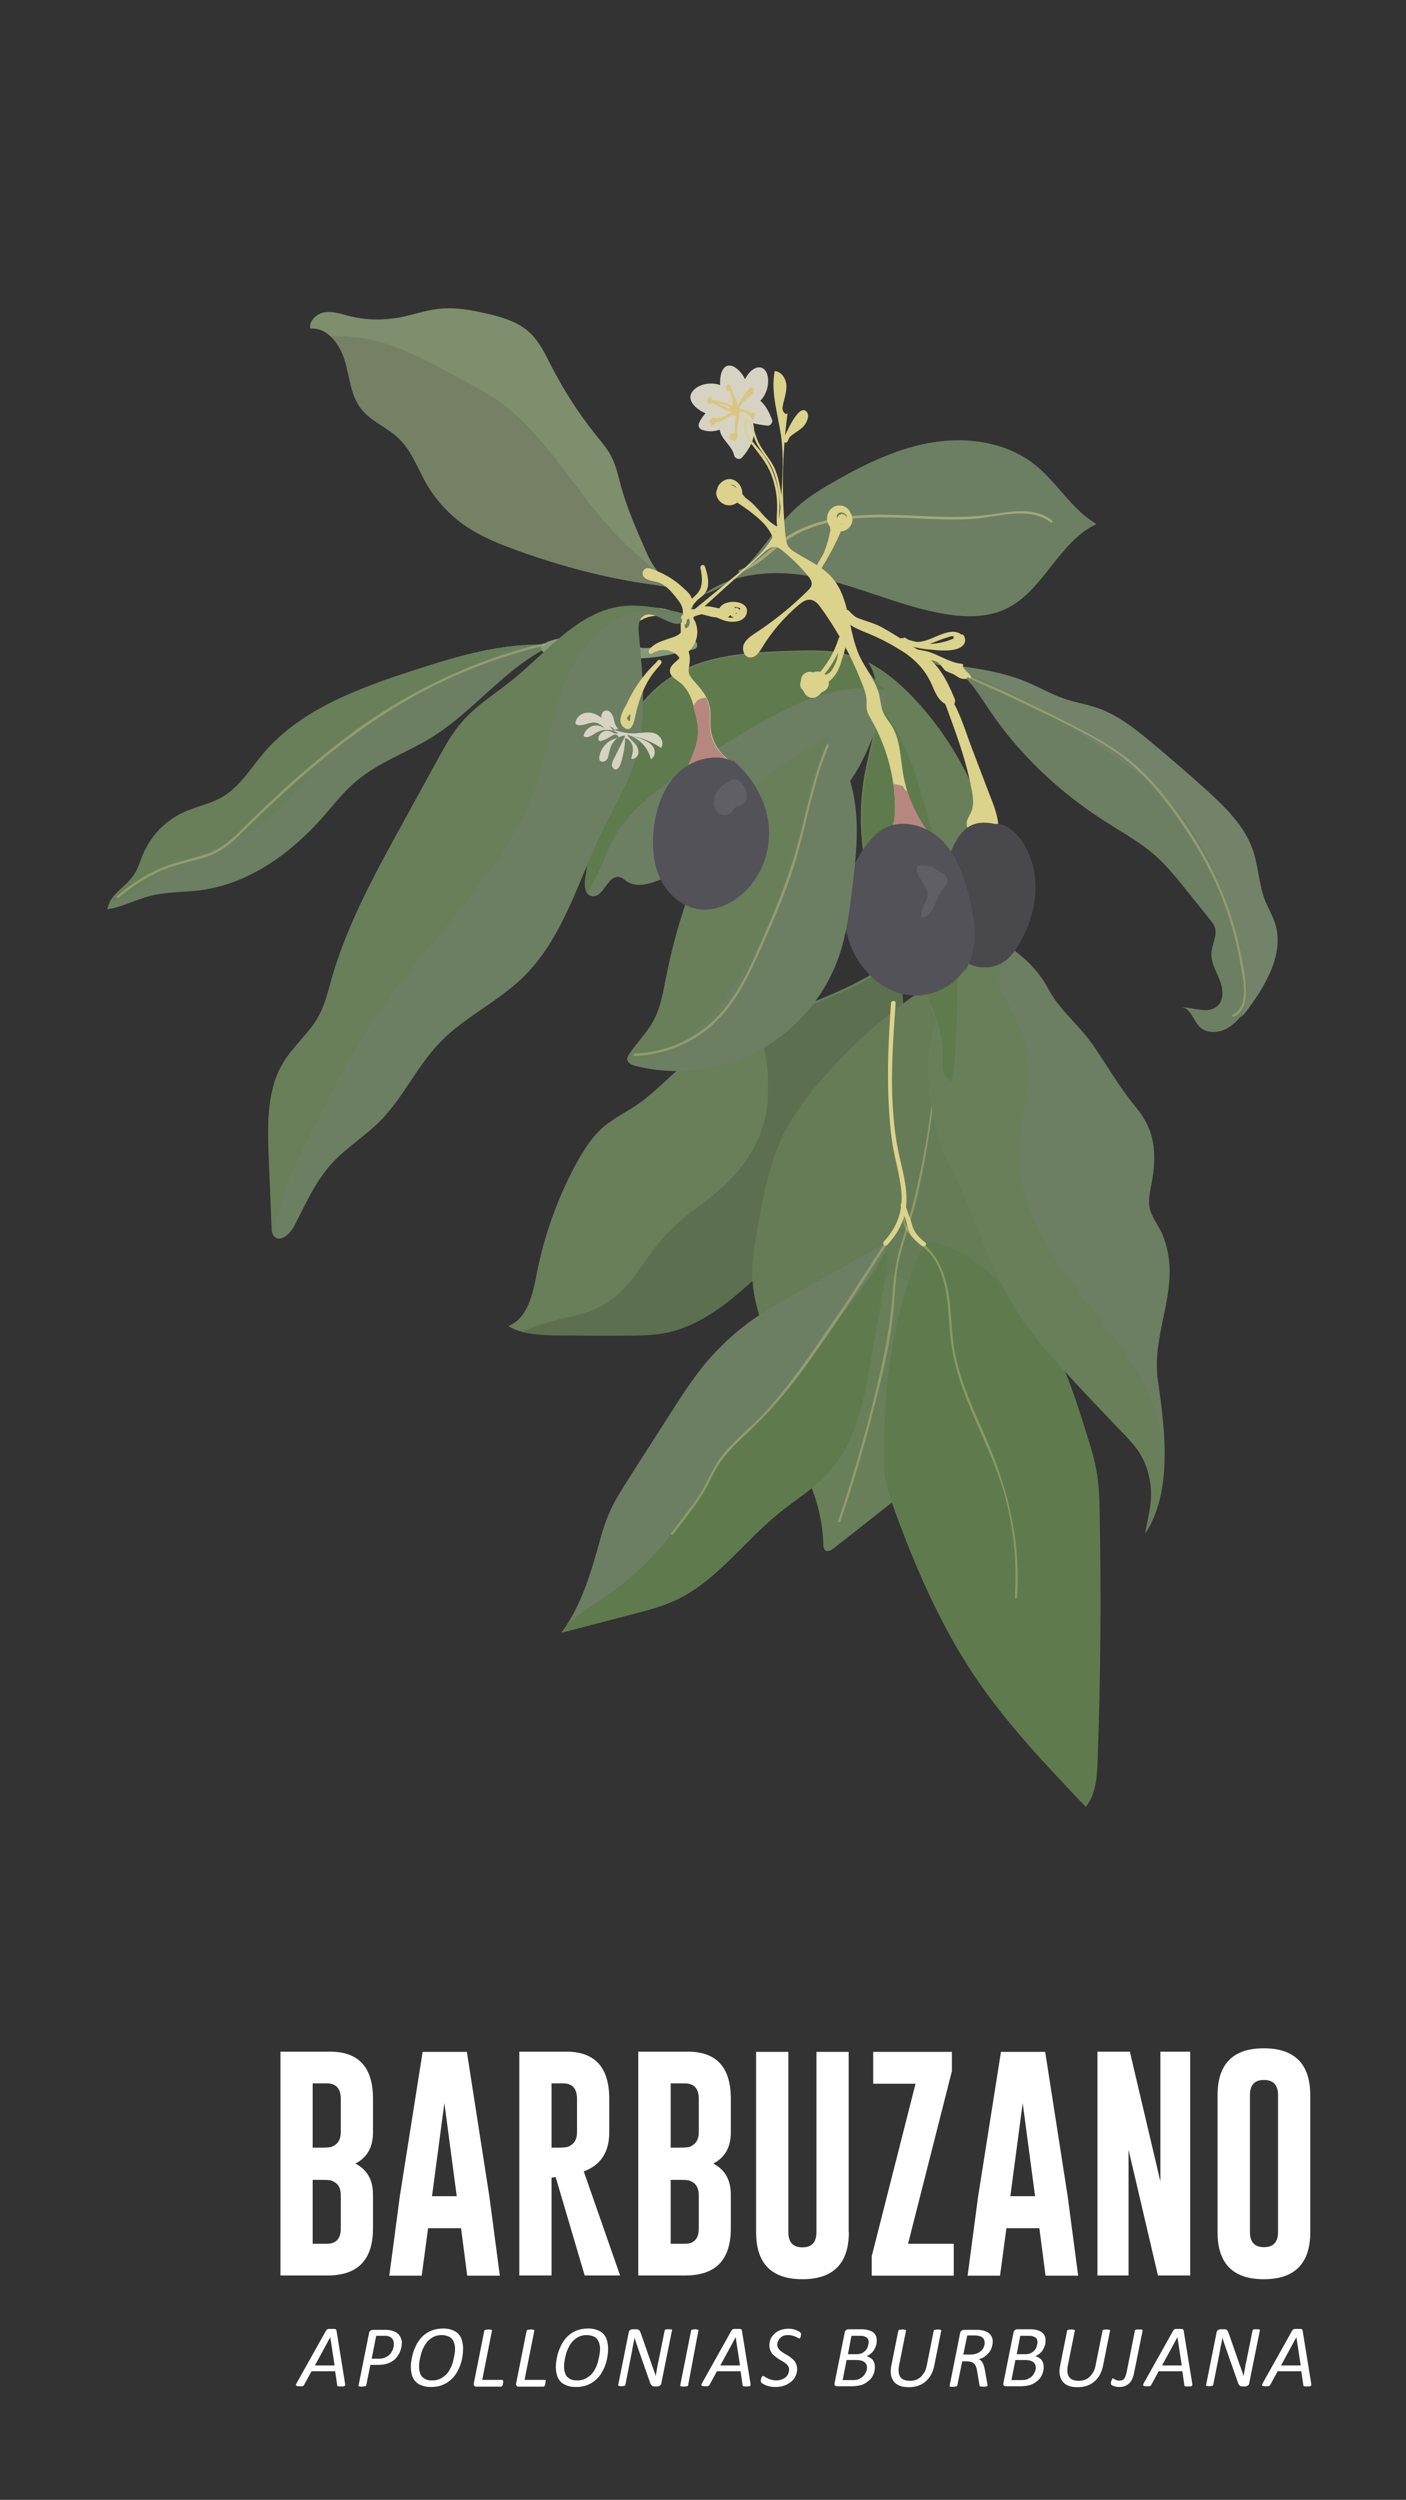 <?xml version="1.0" encoding="utf-8"?>
<!-- Generator: Adobe Illustrator 18.0.0, SVG Export Plug-In . SVG Version: 6.00 Build 0)  -->
<!DOCTYPE svg PUBLIC "-//W3C//DTD SVG 1.1//EN" "http://www.w3.org/Graphics/SVG/1.1/DTD/svg11.dtd">
<svg version="1.1" id="Capa_1" xmlns:x="http://ns.adobe.com/Extensibility/1.0/" xmlns:i="http://ns.adobe.com/AdobeIllustrator/10.0/" xmlns:graph="http://ns.adobe.com/Graphs/1.0/"
	 xmlns="http://www.w3.org/2000/svg" xmlns:xlink="http://www.w3.org/1999/xlink" xmlns:a="http://ns.adobe.com/AdobeSVGViewerExtensions/3.0/"
	 x="0px" y="0px" viewBox="0 0 750.5 1333.7" enable-background="new 0 0 750.5 1333.7" xml:space="preserve">
<rect x="0" y="0" width="750.5" height="1333.7" fill="#333333" stroke="none"/>
<g>
	<path fill="#FFFFFF" d="M149.7,1094.6h26.5c15.3,0,22.9,8.4,22.9,25.1v18c0,7.8-3.1,13.4-9.4,16.6c6.3,3.2,9.4,8.8,9.4,16.6v18
		c0,16.7-8,25-24,25.1h-25.4V1094.6z M166.9,1111.6v34.2h5.4c2.4,0,4-0.2,4.9-0.5c3.1-1.3,4.7-3.8,4.7-7.6v-18
		c0-5.4-2.5-8.2-7.5-8.2H166.9z M166.9,1162.9v34.2h7.5c5,0,7.5-2.7,7.5-8.1v-18c0-3.8-1.6-6.3-4.7-7.5c-0.9-0.4-2.5-0.5-4.9-0.5
		H166.9z"/>
	<path fill="#FFFFFF" d="M261.2,1171.7l5.6,42.4h-17.4l-3.3-25.3h-17.6l-3.4,25.3h-17.3l5.6-42.2l12.2-77.2h23.6L261.2,1171.7z
		 M243.8,1171.7l-6.6-49.7l-6.6,49.7H243.8z"/>
	<path fill="#FFFFFF" d="M277.2,1094.6h25.1c15.3,0,22.9,8.4,22.9,25.1v18c0,10.5-4.5,17.4-13.6,20.8L331,1214h-18.9l-15.5-52.5
		l-2.2,0.3v52.2h-17.2V1094.6z M294.4,1111.6v34.2h4c2.4,0,4-0.2,4.9-0.5c3.1-1.3,4.7-3.8,4.7-7.6v-18c0-5.4-2.5-8.2-7.5-8.2H294.4z
		"/>
	<path fill="#FFFFFF" d="M340.7,1094.6h26.5c15.3,0,22.9,8.4,22.9,25.1v18c0,7.8-3.1,13.4-9.4,16.6c6.3,3.2,9.4,8.8,9.4,16.6v18
		c0,16.7-8,25-24,25.1h-25.4V1094.6z M358,1111.6v34.2h5.4c2.4,0,4-0.2,4.9-0.5c3.1-1.3,4.7-3.8,4.7-7.6v-18c0-5.4-2.5-8.2-7.5-8.2
		H358z M358,1162.9v34.2h7.5c5,0,7.5-2.7,7.5-8.1v-18c0-3.8-1.6-6.3-4.7-7.5c-0.9-0.4-2.5-0.5-4.9-0.5H358z"/>
	<path fill="#FFFFFF" d="M453.1,1190.9c0,16.7-8.3,25.1-24.8,25.1c-16.5,0-24.7-8.4-24.7-25.1v-96.2h17.2v96.2
		c0,5.4,2.5,8.1,7.5,8.1c5,0,7.5-2.7,7.5-8.1v-96.2h17.2V1190.9z"/>
	<path fill="#FFFFFF" d="M508.1,1105l-23.4,92.1h24.4v17h-43.8v-10.3l23.4-92.1h-22.6v-17h42V1105z"/>
	<path fill="#FFFFFF" d="M569.9,1171.7l5.6,42.4h-17.4l-3.3-25.3h-17.6l-3.4,25.3h-17.3l5.6-42.2l12.2-77.2h23.6L569.9,1171.7z
		 M552.5,1171.7l-6.6-49.7l-6.6,49.7H552.5z"/>
	<path fill="#FFFFFF" d="M585.9,1094.6h17.2l16.3,69.3v-69.3h15.9V1214h-17.2l-15.7-67.1v67.1h-16.6V1094.6z"/>
	<path fill="#FFFFFF" d="M699.4,1190.9c0,16.7-8.3,25.1-24.8,25.1c-16.5,0-24.7-8.4-24.7-25.1v-73c0-16.7,8.2-25.1,24.7-25.1
		c16.5,0,24.8,8.4,24.8,25.1V1190.9z M682.2,1117.8c0-5.4-2.5-8.1-7.5-8.1h-0.1c-5,0-7.4,2.7-7.4,8.1v73c0,5.4,2.5,8.1,7.5,8.1
		c5,0,7.5-2.7,7.5-8.1V1117.8z"/>
</g>
<g>
	<path fill="#FFFFFF" d="M184.2,1271.7c0,0.3,0.1,0.6,0,0.8s-0.1,0.4-0.3,0.5s-0.4,0.2-0.7,0.2s-0.7,0-1.3,0c-0.3,0-0.6,0-0.9,0
		s-0.4-0.1-0.6-0.1s-0.2-0.1-0.3-0.2s-0.1-0.2-0.1-0.4l-1.1-7.4h-12.6l-4,7.3c-0.1,0.2-0.2,0.3-0.3,0.4s-0.2,0.2-0.4,0.2
		s-0.4,0.1-0.7,0.1s-0.6,0-1.1,0c-0.5,0-0.8,0-1.1-0.1s-0.5-0.1-0.6-0.2s-0.1-0.3-0.1-0.5s0.2-0.5,0.3-0.8l15.8-28.2
		c0.1-0.2,0.2-0.3,0.4-0.4s0.3-0.2,0.5-0.3s0.5-0.1,0.8-0.1s0.7,0,1.1,0c0.5,0,0.9,0,1.3,0s0.6,0.1,0.8,0.1s0.3,0.2,0.4,0.3
		s0.1,0.3,0.2,0.4L184.2,1271.7z M176.3,1246.9L176.3,1246.9l-8.2,15.1h10.5L176.3,1246.9z"/>
	<path fill="#FFFFFF" d="M214.5,1249.9c0,0.8-0.1,1.7-0.3,2.6s-0.5,1.8-0.9,2.7s-1,1.7-1.6,2.5s-1.4,1.5-2.4,2.1s-2,1.1-3.2,1.4
		s-2.6,0.5-4.2,0.5h-4.2l-2.2,10.9c0,0.1-0.1,0.2-0.2,0.3s-0.2,0.2-0.4,0.2s-0.4,0.1-0.7,0.1s-0.6,0.1-1,0.1c-0.4,0-0.7,0-0.9,0
		s-0.4-0.1-0.6-0.1s-0.2-0.1-0.3-0.2s-0.1-0.2,0-0.3l5.6-28c0.1-0.6,0.4-1.1,0.8-1.3s0.8-0.4,1.4-0.4h6c0.8,0,1.5,0,2.1,0.1
		s1.2,0.1,1.7,0.3c0.8,0.2,1.6,0.5,2.3,0.9s1.3,0.9,1.7,1.4s0.8,1.2,1.1,2S214.5,1249,214.5,1249.9z M210.2,1250.4
		c0-1-0.2-1.8-0.7-2.5s-1.2-1.2-2.2-1.5c-0.4-0.1-0.8-0.2-1.2-0.2s-0.9,0-1.5,0h-3.8l-2.4,12.2h3.8c1.1,0,2-0.1,2.8-0.4s1.4-0.6,2-1
		s1.1-0.9,1.5-1.4s0.7-1.1,1-1.7s0.4-1.2,0.6-1.8S210.2,1250.9,210.2,1250.4z"/>
	<path fill="#FFFFFF" d="M247.2,1253c0,1.2-0.1,2.5-0.3,4s-0.6,3-1.1,4.5s-1.2,3-2.1,4.5s-1.9,2.7-3.2,3.8s-2.7,2-4.5,2.7
		s-3.7,1-5.9,1c-1.8,0-3.3-0.2-4.7-0.7s-2.5-1.1-3.4-2s-1.6-2-2-3.3s-0.7-2.8-0.7-4.5c0-1.3,0.1-2.8,0.4-4.3s0.6-3.1,1.2-4.6
		s1.2-3,2.1-4.4s1.9-2.7,3.2-3.8s2.7-2,4.4-2.6s3.6-1,5.8-1c1.8,0,3.3,0.2,4.7,0.7s2.5,1.1,3.4,2s1.6,2,2,3.3
		S247.2,1251.3,247.2,1253z M242.9,1253.3c0-1.1-0.1-2.1-0.4-3s-0.6-1.7-1.2-2.4s-1.3-1.2-2.2-1.5s-2-0.6-3.3-0.6
		c-1.6,0-3.1,0.3-4.3,0.9s-2.3,1.4-3.2,2.4s-1.6,2.1-2.2,3.3s-1.1,2.5-1.4,3.7s-0.6,2.5-0.8,3.6s-0.2,2.2-0.2,3c0,1.1,0.1,2.1,0.4,3
		s0.6,1.7,1.2,2.3s1.3,1.1,2.2,1.5s2,0.5,3.3,0.5c1.6,0,3-0.3,4.2-0.9s2.3-1.4,3.2-2.3s1.6-2,2.2-3.2s1.1-2.4,1.4-3.7
		s0.6-2.4,0.8-3.6S242.9,1254.2,242.9,1253.3z"/>
	<path fill="#FFFFFF" d="M268.6,1270.5c0,0.1,0,0.2,0,0.4s-0.1,0.4-0.1,0.6s-0.1,0.4-0.1,0.6s-0.1,0.4-0.2,0.6s-0.2,0.3-0.3,0.4
		s-0.3,0.2-0.4,0.2h-13.4c-0.2,0-0.4,0-0.5-0.1s-0.3-0.1-0.4-0.3s-0.2-0.3-0.3-0.5s0-0.5,0-0.8l5.6-28.1c0-0.1,0.1-0.2,0.2-0.3
		s0.2-0.2,0.4-0.2s0.4-0.1,0.7-0.1s0.6-0.1,1-0.1s0.7,0,0.9,0.1s0.5,0.1,0.6,0.1s0.2,0.1,0.3,0.2s0.1,0.2,0,0.3l-5.2,26.2H268
		c0.2,0,0.3,0.1,0.4,0.2S268.6,1270.2,268.6,1270.5z"/>
	<path fill="#FFFFFF" d="M291.2,1270.5c0,0.1,0,0.2,0,0.4s-0.1,0.4-0.1,0.6s-0.1,0.4-0.1,0.6s-0.1,0.4-0.2,0.6s-0.2,0.3-0.3,0.4
		s-0.3,0.2-0.4,0.2h-13.4c-0.2,0-0.4,0-0.5-0.1s-0.3-0.1-0.4-0.3s-0.2-0.3-0.3-0.5s0-0.5,0-0.8l5.6-28.1c0-0.1,0.1-0.2,0.2-0.3
		s0.2-0.2,0.4-0.2s0.4-0.1,0.7-0.1s0.6-0.1,1-0.1s0.7,0,0.9,0.1s0.5,0.1,0.6,0.1s0.2,0.1,0.3,0.2s0.1,0.2,0,0.3l-5.2,26.2h10.9
		c0.2,0,0.3,0.1,0.4,0.2S291.2,1270.2,291.2,1270.5z"/>
	<path fill="#FFFFFF" d="M324.6,1253c0,1.2-0.1,2.5-0.3,4s-0.6,3-1.1,4.5s-1.2,3-2.1,4.5s-1.9,2.7-3.2,3.8s-2.7,2-4.5,2.7
		s-3.7,1-5.9,1c-1.8,0-3.3-0.2-4.7-0.7s-2.5-1.1-3.4-2s-1.6-2-2-3.3s-0.7-2.8-0.7-4.5c0-1.3,0.1-2.8,0.4-4.3s0.6-3.1,1.2-4.6
		s1.2-3,2.1-4.4s1.9-2.7,3.2-3.8s2.7-2,4.4-2.6s3.6-1,5.8-1c1.8,0,3.3,0.2,4.7,0.7s2.5,1.1,3.4,2s1.6,2,2,3.3
		S324.6,1251.3,324.6,1253z M320.3,1253.3c0-1.1-0.1-2.1-0.4-3s-0.6-1.7-1.2-2.4s-1.3-1.2-2.2-1.5s-2-0.6-3.3-0.6
		c-1.6,0-3.1,0.3-4.3,0.9s-2.3,1.4-3.2,2.4s-1.6,2.1-2.2,3.3s-1.1,2.5-1.4,3.7s-0.6,2.5-0.8,3.6s-0.2,2.2-0.2,3c0,1.1,0.1,2.1,0.4,3
		s0.6,1.7,1.2,2.3s1.3,1.1,2.2,1.5s2,0.5,3.3,0.5c1.6,0,3-0.3,4.2-0.9s2.3-1.4,3.2-2.3s1.6-2,2.2-3.2s1.1-2.4,1.4-3.7
		s0.6-2.4,0.8-3.6S320.3,1254.2,320.3,1253.3z"/>
	<path fill="#FFFFFF" d="M353,1271.5c0,0.3-0.1,0.6-0.3,0.8s-0.3,0.4-0.5,0.5s-0.4,0.2-0.6,0.3s-0.4,0.1-0.6,0.1h-1.5
		c-0.4,0-0.8,0-1-0.1s-0.5-0.3-0.7-0.5s-0.4-0.5-0.6-0.9s-0.3-0.8-0.5-1.4l-5.7-16.2c-0.4-1.2-0.8-2.3-1.2-3.5s-0.8-2.3-1.1-3.5h0
		c-0.2,1.3-0.4,2.6-0.7,3.8s-0.5,2.5-0.7,3.8l-3.5,17.7c0,0.1-0.1,0.2-0.2,0.3s-0.2,0.2-0.4,0.2s-0.4,0.1-0.6,0.1s-0.6,0.1-0.9,0.1
		s-0.7,0-0.9-0.1s-0.4-0.1-0.6-0.1s-0.2-0.1-0.2-0.2s0-0.2,0-0.3l5.6-28c0.1-0.6,0.4-1.1,0.8-1.3s0.8-0.4,1.2-0.4h1.9
		c0.4,0,0.7,0,1,0.1s0.5,0.2,0.7,0.4s0.4,0.5,0.5,0.8s0.3,0.7,0.5,1.2l5.7,16.4c0.4,1,0.7,2,1.1,3s0.7,2,1,3.1h0
		c0.2-1.3,0.5-2.6,0.7-4s0.5-2.7,0.8-4l3.3-16.4c0-0.1,0.1-0.2,0.2-0.3s0.2-0.2,0.4-0.2s0.4-0.1,0.6-0.1s0.6,0,0.9,0
		c0.4,0,0.7,0,0.9,0s0.4,0.1,0.6,0.1s0.2,0.1,0.3,0.2s0.1,0.2,0,0.3L353,1271.5z"/>
	<path fill="#FFFFFF" d="M367.3,1272.6c0,0.1-0.1,0.2-0.2,0.3s-0.2,0.2-0.4,0.2s-0.4,0.1-0.7,0.1s-0.6,0.1-1,0.1c-0.4,0-0.7,0-1-0.1
		s-0.4-0.1-0.6-0.1s-0.2-0.1-0.3-0.2s-0.1-0.2,0-0.3l5.8-29.2c0-0.1,0.1-0.2,0.2-0.3s0.2-0.2,0.4-0.2s0.4-0.1,0.6-0.1
		s0.6-0.1,0.9-0.1s0.7,0,0.9,0.1s0.4,0.1,0.6,0.1s0.2,0.1,0.3,0.2s0.1,0.2,0,0.3L367.3,1272.6z"/>
	<path fill="#FFFFFF" d="M400.6,1271.7c0,0.3,0.1,0.6,0,0.8s-0.1,0.4-0.3,0.5s-0.4,0.2-0.7,0.2s-0.7,0-1.3,0c-0.3,0-0.6,0-0.9,0
		s-0.4-0.1-0.6-0.1s-0.2-0.1-0.3-0.2s-0.1-0.2-0.1-0.4l-1.1-7.4h-12.6l-4,7.3c-0.1,0.2-0.2,0.3-0.3,0.4s-0.2,0.2-0.4,0.2
		s-0.4,0.1-0.7,0.1s-0.6,0-1.1,0c-0.5,0-0.8,0-1.1-0.1s-0.5-0.1-0.6-0.2s-0.1-0.3-0.1-0.5s0.2-0.5,0.3-0.8l15.8-28.2
		c0.1-0.2,0.2-0.3,0.4-0.4s0.3-0.2,0.5-0.3s0.5-0.1,0.8-0.1s0.7,0,1.1,0c0.5,0,0.9,0,1.3,0s0.6,0.1,0.8,0.1s0.3,0.2,0.4,0.3
		s0.1,0.3,0.2,0.4L400.6,1271.7z M392.7,1246.9L392.7,1246.9l-8.2,15.1H395L392.7,1246.9z"/>
	<path fill="#FFFFFF" d="M427.6,1245.1c0,0.1,0,0.3,0,0.4s0,0.3-0.1,0.5s-0.1,0.4-0.1,0.6s-0.1,0.4-0.2,0.5s-0.2,0.3-0.3,0.4
		s-0.2,0.1-0.3,0.1c-0.2,0-0.4-0.1-0.7-0.3s-0.7-0.4-1.2-0.6s-1-0.4-1.7-0.6s-1.4-0.3-2.3-0.3c-1,0-1.8,0.1-2.5,0.4
		s-1.3,0.7-1.8,1.2s-0.8,1.1-1.1,1.7s-0.4,1.3-0.4,1.9c0,0.7,0.2,1.3,0.5,1.8s0.7,1,1.2,1.4s1.1,0.8,1.7,1.2s1.3,0.8,1.9,1.1
		s1.3,0.8,1.9,1.3s1.2,1,1.7,1.5s0.9,1.3,1.2,2s0.5,1.6,0.5,2.6c0,1.3-0.3,2.6-0.8,3.7s-1.3,2.2-2.3,3s-2.2,1.6-3.6,2.1
		s-3,0.8-4.8,0.8c-1,0-1.8-0.1-2.7-0.2s-1.6-0.4-2.2-0.6s-1.2-0.5-1.7-0.8s-0.8-0.5-1-0.7s-0.3-0.5-0.3-0.9c0-0.1,0-0.2,0-0.4
		s0.1-0.4,0.1-0.6s0.1-0.4,0.2-0.6s0.1-0.4,0.2-0.5s0.2-0.3,0.3-0.4s0.2-0.2,0.4-0.2c0.2,0,0.6,0.1,0.9,0.4s0.8,0.5,1.4,0.8
		s1.2,0.6,2,0.8s1.7,0.4,2.7,0.4c1.1,0,2.1-0.2,2.9-0.5s1.6-0.7,2.2-1.2s1-1.1,1.3-1.8s0.5-1.5,0.5-2.2c0-0.7-0.1-1.3-0.4-1.8
		s-0.7-1-1.2-1.4s-1-0.8-1.7-1.2s-1.3-0.7-1.9-1.1s-1.3-0.8-1.9-1.3s-1.2-1-1.7-1.5s-0.9-1.3-1.2-2s-0.5-1.6-0.5-2.7
		c0-1.2,0.2-2.4,0.7-3.5s1.2-2,2.1-2.8s2-1.5,3.2-1.9s2.7-0.7,4.2-0.7c0.8,0,1.5,0.1,2.1,0.2s1.3,0.3,1.8,0.5s1,0.4,1.4,0.6
		s0.7,0.4,0.8,0.5s0.2,0.3,0.3,0.4S427.6,1244.9,427.6,1245.1z"/>
	<path fill="#FFFFFF" d="M468,1248.7c0,1-0.1,1.9-0.4,2.7s-0.6,1.6-1.1,2.4s-1.1,1.4-1.7,1.9s-1.4,1-2.3,1.4
		c0.7,0.1,1.3,0.4,1.8,0.7s1.1,0.7,1.5,1.2s0.7,1.1,0.9,1.7s0.3,1.4,0.3,2.2c0,0.8-0.1,1.7-0.3,2.5s-0.6,1.6-1,2.4s-1,1.5-1.7,2.1
		s-1.4,1.2-2.3,1.7s-1.9,0.9-3,1.1s-2.4,0.4-3.8,0.4h-8c-0.5,0-0.9-0.1-1.2-0.4s-0.3-0.7-0.2-1.3l5.4-27c0.1-0.6,0.4-1,0.8-1.3
		s0.8-0.4,1.2-0.4h6.5c1.5,0,2.8,0.1,3.9,0.4s1.9,0.6,2.6,1.1s1.2,1.1,1.6,1.9S468,1247.8,468,1248.7z M462.8,1263.2
		c0-1.3-0.5-2.3-1.4-3s-2.3-1.1-4.3-1.1h-5.2l-2.1,10.7h5.6c1.3,0,2.4-0.2,3.2-0.6s1.6-0.9,2.2-1.5s1-1.3,1.4-2.1
		S462.8,1264.1,462.8,1263.2z M463.7,1249.5c0-0.5-0.1-1-0.3-1.4s-0.4-0.8-0.8-1s-0.9-0.5-1.5-0.7s-1.4-0.2-2.3-0.2h-4.3l-1.9,9.8
		h4.6c1.2,0,2.2-0.2,3-0.6s1.4-0.9,2-1.6s0.9-1.3,1.1-2.1S463.7,1250.2,463.7,1249.5z"/>
	<path fill="#FFFFFF" d="M498.7,1262.1c-0.4,1.9-1,3.6-1.8,5s-1.8,2.6-3,3.6s-2.5,1.7-4,2.2s-3.1,0.7-4.8,0.7
		c-1.8,0-3.4-0.2-4.7-0.7s-2.4-1.2-3.2-2.2s-1.3-2.2-1.6-3.6s-0.2-3.1,0.2-5.1l3.7-18.5c0-0.1,0.1-0.2,0.2-0.3s0.2-0.2,0.4-0.2
		s0.4-0.1,0.6-0.1s0.6-0.1,1-0.1s0.7,0,1,0.1s0.4,0.1,0.6,0.1s0.2,0.1,0.3,0.2s0,0.2,0,0.3l-3.7,18.5c-0.3,1.4-0.3,2.6-0.2,3.6
		s0.4,1.9,0.9,2.6s1.2,1.2,2,1.5s1.9,0.5,3.1,0.5c1.2,0,2.3-0.2,3.2-0.5s1.9-0.9,2.6-1.6s1.4-1.6,2-2.6s0.9-2.2,1.2-3.5l3.7-18.5
		c0-0.1,0.1-0.2,0.2-0.3s0.2-0.2,0.4-0.2s0.4-0.1,0.6-0.1s0.6-0.1,1-0.1c0.4,0,0.7,0,0.9,0.1s0.4,0.1,0.6,0.1s0.2,0.1,0.3,0.2
		s0.1,0.2,0,0.3L498.7,1262.1z"/>
	<path fill="#FFFFFF" d="M529.9,1249.2c0,1.1-0.2,2.1-0.5,3.1s-0.8,1.9-1.4,2.7s-1.4,1.5-2.3,2.2s-2,1.1-3.2,1.5
		c0.8,0.3,1.5,0.9,2,1.9s0.9,2.2,1.2,3.8l1.2,6.7c0,0.3,0.1,0.6,0.1,0.8s0.1,0.5,0.1,0.7c0,0.1,0,0.3-0.1,0.4s-0.2,0.2-0.4,0.2
		s-0.4,0.1-0.7,0.1s-0.7,0-1.1,0c-0.4,0-0.7,0-1,0s-0.4-0.1-0.6-0.2s-0.2-0.2-0.3-0.3s-0.1-0.3-0.1-0.5l-1.2-7.1
		c-0.1-0.8-0.3-1.6-0.5-2.2s-0.5-1.3-0.9-1.7s-0.9-0.9-1.6-1.1s-1.4-0.4-2.3-0.4h-2.7l-2.6,12.9c0,0.1-0.1,0.2-0.2,0.3
		s-0.2,0.2-0.4,0.2s-0.4,0.1-0.7,0.1s-0.6,0.1-1,0.1c-0.4,0-0.7,0-0.9,0s-0.5-0.1-0.6-0.1s-0.2-0.1-0.3-0.2s-0.1-0.2,0-0.3l5.6-28.1
		c0.1-0.6,0.4-1,0.8-1.3s0.8-0.4,1.2-0.4h6.6c1.4,0,2.7,0.1,3.8,0.4s2,0.7,2.7,1.2s1.3,1.2,1.7,2S529.9,1248.2,529.9,1249.2z
		 M525.6,1249.8c0-0.5-0.1-1-0.3-1.5s-0.5-0.8-0.9-1.2s-0.9-0.6-1.6-0.8s-1.4-0.3-2.3-0.3h-4.2l-2.1,10.2h3.6c1.4,0,2.6-0.2,3.6-0.6
		s1.8-0.9,2.4-1.5s1.1-1.3,1.4-2.1S525.6,1250.6,525.6,1249.8z"/>
	<path fill="#FFFFFF" d="M558.1,1248.7c0,1-0.1,1.9-0.4,2.7s-0.6,1.6-1.1,2.4s-1.1,1.4-1.7,1.9s-1.4,1-2.3,1.4
		c0.7,0.1,1.3,0.4,1.8,0.7s1.1,0.7,1.5,1.2s0.7,1.1,0.9,1.7s0.3,1.4,0.3,2.2c0,0.8-0.1,1.7-0.3,2.5s-0.6,1.6-1,2.4s-1,1.5-1.7,2.1
		s-1.4,1.2-2.3,1.7s-1.9,0.9-3,1.1s-2.4,0.4-3.8,0.4h-8c-0.5,0-0.9-0.1-1.2-0.4s-0.3-0.7-0.2-1.3l5.4-27c0.1-0.6,0.4-1,0.8-1.3
		s0.8-0.4,1.2-0.4h6.5c1.5,0,2.8,0.1,3.9,0.4s1.9,0.6,2.6,1.1s1.2,1.1,1.6,1.9S558.1,1247.8,558.1,1248.7z M552.9,1263.2
		c0-1.3-0.5-2.3-1.4-3s-2.3-1.1-4.3-1.1h-5.2l-2.1,10.7h5.6c1.3,0,2.4-0.2,3.2-0.6s1.6-0.9,2.2-1.5s1-1.3,1.4-2.1
		S552.9,1264.1,552.9,1263.2z M553.8,1249.5c0-0.5-0.1-1-0.3-1.4s-0.4-0.8-0.8-1s-0.9-0.5-1.5-0.7s-1.4-0.2-2.3-0.2h-4.3l-1.9,9.8
		h4.6c1.2,0,2.2-0.2,3-0.6s1.4-0.9,2-1.6s0.9-1.3,1.1-2.1S553.8,1250.2,553.8,1249.5z"/>
	<path fill="#FFFFFF" d="M588.8,1262.1c-0.4,1.9-1,3.6-1.8,5s-1.8,2.6-3,3.6s-2.5,1.7-4,2.2s-3.1,0.7-4.8,0.7
		c-1.8,0-3.4-0.2-4.7-0.7s-2.4-1.2-3.2-2.2s-1.3-2.2-1.6-3.6s-0.2-3.1,0.2-5.1l3.7-18.5c0-0.1,0.1-0.2,0.2-0.3s0.2-0.2,0.4-0.2
		s0.4-0.1,0.6-0.1s0.6-0.1,1-0.1s0.7,0,1,0.1s0.4,0.1,0.6,0.1s0.2,0.1,0.3,0.2s0,0.2,0,0.3l-3.7,18.5c-0.3,1.4-0.3,2.6-0.2,3.6
		s0.4,1.9,0.9,2.6s1.2,1.2,2,1.5s1.9,0.5,3.1,0.5c1.2,0,2.3-0.2,3.2-0.5s1.9-0.9,2.6-1.6s1.4-1.6,2-2.6s0.9-2.2,1.2-3.5l3.7-18.5
		c0-0.1,0.1-0.2,0.2-0.3s0.2-0.2,0.4-0.2s0.4-0.1,0.6-0.1s0.6-0.1,1-0.1c0.4,0,0.7,0,0.9,0.1s0.4,0.1,0.6,0.1s0.2,0.1,0.3,0.2
		s0.1,0.2,0,0.3L588.8,1262.1z"/>
	<path fill="#FFFFFF" d="M605.4,1265.8c-0.2,1.1-0.5,2.1-0.9,3.1s-0.9,1.8-1.5,2.4s-1.4,1.2-2.3,1.6s-1.9,0.6-3.2,0.6
		c-0.7,0-1.4-0.1-2-0.2s-1.1-0.3-1.5-0.5s-0.7-0.4-0.8-0.5s-0.2-0.4-0.2-0.6c0-0.1,0-0.3,0-0.4s0.1-0.4,0.1-0.6s0.1-0.4,0.2-0.6
		s0.1-0.4,0.2-0.6s0.2-0.3,0.3-0.4s0.2-0.2,0.3-0.2c0.2,0,0.3,0.1,0.5,0.2s0.4,0.2,0.6,0.4s0.5,0.3,0.9,0.4s0.8,0.2,1.3,0.2
		c0.6,0,1.1-0.1,1.5-0.2s0.8-0.4,1.1-0.8s0.6-0.8,0.8-1.4s0.4-1.3,0.6-2.2l4.4-22.1c0-0.1,0.1-0.2,0.2-0.3s0.2-0.2,0.4-0.2
		s0.4-0.1,0.6-0.1s0.6,0,1,0c0.4,0,0.7,0,0.9,0s0.4,0.1,0.6,0.1s0.2,0.1,0.3,0.2s0.1,0.2,0.1,0.3L605.4,1265.8z"/>
	<path fill="#FFFFFF" d="M636.4,1271.7c0,0.3,0.1,0.6,0,0.8s-0.1,0.4-0.3,0.5s-0.4,0.2-0.7,0.2s-0.7,0-1.3,0c-0.3,0-0.6,0-0.9,0
		s-0.4-0.1-0.6-0.1s-0.2-0.1-0.3-0.2s-0.1-0.2-0.1-0.4l-1.1-7.4h-12.6l-4,7.3c-0.1,0.2-0.2,0.3-0.3,0.4s-0.2,0.2-0.4,0.2
		s-0.4,0.1-0.7,0.1s-0.6,0-1.1,0c-0.5,0-0.8,0-1.1-0.1s-0.5-0.1-0.6-0.2s-0.1-0.3-0.1-0.5s0.2-0.5,0.3-0.8l15.8-28.2
		c0.1-0.2,0.2-0.3,0.4-0.4s0.3-0.2,0.5-0.3s0.5-0.1,0.8-0.1s0.7,0,1.1,0c0.5,0,0.9,0,1.3,0s0.6,0.1,0.8,0.1s0.3,0.2,0.4,0.3
		s0.1,0.3,0.2,0.4L636.4,1271.7z M628.5,1246.9L628.5,1246.9l-8.2,15.1h10.5L628.5,1246.9z"/>
	<path fill="#FFFFFF" d="M666.8,1271.5c0,0.3-0.1,0.6-0.3,0.8s-0.3,0.4-0.5,0.5s-0.4,0.2-0.6,0.3s-0.4,0.1-0.6,0.1h-1.5
		c-0.4,0-0.8,0-1-0.1s-0.5-0.3-0.7-0.5s-0.4-0.5-0.6-0.9s-0.3-0.8-0.5-1.4l-5.7-16.2c-0.4-1.2-0.8-2.3-1.2-3.5s-0.8-2.3-1.1-3.5h0
		c-0.2,1.3-0.4,2.6-0.7,3.8s-0.5,2.5-0.7,3.8l-3.5,17.7c0,0.1-0.1,0.2-0.2,0.3s-0.2,0.2-0.4,0.2s-0.4,0.1-0.6,0.1s-0.6,0.1-0.9,0.1
		s-0.7,0-0.9-0.1s-0.4-0.1-0.6-0.1s-0.2-0.1-0.2-0.2s0-0.2,0-0.3l5.6-28c0.1-0.6,0.4-1.1,0.8-1.3s0.8-0.4,1.2-0.4h1.9
		c0.4,0,0.7,0,1,0.1s0.5,0.2,0.7,0.4s0.4,0.5,0.5,0.8s0.3,0.7,0.5,1.2l5.7,16.4c0.4,1,0.7,2,1.1,3s0.7,2,1,3.1h0
		c0.2-1.3,0.5-2.6,0.7-4s0.5-2.7,0.8-4l3.3-16.4c0-0.1,0.1-0.2,0.2-0.3s0.2-0.2,0.4-0.2s0.4-0.1,0.6-0.1s0.6,0,0.9,0
		c0.4,0,0.7,0,0.9,0s0.4,0.1,0.6,0.1s0.2,0.1,0.3,0.2s0.1,0.2,0,0.3L666.8,1271.5z"/>
	<path fill="#FFFFFF" d="M699.9,1271.7c0,0.3,0.1,0.6,0,0.8s-0.1,0.4-0.3,0.5s-0.4,0.2-0.7,0.2s-0.7,0-1.3,0c-0.3,0-0.6,0-0.9,0
		s-0.4-0.1-0.6-0.1s-0.2-0.1-0.3-0.2s-0.1-0.2-0.1-0.4l-1.1-7.4h-12.6l-4,7.3c-0.1,0.2-0.2,0.3-0.3,0.4s-0.2,0.2-0.4,0.2
		s-0.4,0.1-0.7,0.1s-0.6,0-1.1,0c-0.5,0-0.8,0-1.1-0.1s-0.5-0.1-0.6-0.2s-0.1-0.3-0.1-0.5s0.2-0.5,0.3-0.8l15.8-28.2
		c0.1-0.2,0.2-0.3,0.4-0.4s0.3-0.2,0.5-0.3s0.5-0.1,0.8-0.1s0.7,0,1.1,0c0.5,0,0.9,0,1.3,0s0.6,0.1,0.8,0.1s0.3,0.2,0.4,0.3
		s0.1,0.3,0.2,0.4L699.9,1271.7z M692,1246.9L692,1246.9l-8.2,15.1h10.5L692,1246.9z"/>
</g>
<g>
	<g>
		<g>
			<path fill="#687F5A" d="M482.6,507.1c-33.1,29.9-83.5,33.2-118.1,61.4c-8.2,6.7-15.3,14.6-24,20.6c-5.9,4.1-12.5,7.2-18,11.8
				c-6.5,5.5-11.1,12.9-15.2,20.4c-9.8,18.2-16.8,37.9-20.8,58.2c-2.1,10.9-4.8,23.9-15.2,28c7.6,4.5,16.8,4.7,25.6,4.8
				c11.6,0.1,23.3,0.2,34.9,0.1c7.1,0,14.2-0.1,21.1-1.4c20.9-4.1,37.7-19.4,53.2-34c9.4-8.8,18.8-17.6,27-27.5
				c10-12,18.4-25.4,29.8-36c3.4-3.2,7.2-6.2,10-10c3.8-5.1,5.7-11.4,7-17.6c2.1-10,2.8-20.2,2.1-30.4c-1.2-18.8-6.8-39.3,3.3-55.3"
				/>
		</g>
		<g>
			<path fill="#5C7050" d="M403.9,547.6c1.1,3.1,2.2,6.1,3.1,8.8c2.8,9.4,3.2,18.5,2.9,28.3c-0.5,19.1-10.1,35.8-24.1,48.5
				c-6.8,6.2-14.4,11.4-21.5,17.2c-7,5.8-12.7,12.2-17.9,19.6c-4.9,6.9-9.6,14-15.7,19.8c-6.7,6.4-13.9,9.6-22.8,11.8
				c-9.6,2.4-19.1,4.6-28.3,8.3c-0.2,0.1-0.5,0.2-0.7,0.3c6.4,2.1,13.4,2.3,20.2,2.3c11.6,0.1,23.3,0.2,34.9,0.1
				c7.1,0,14.2-0.1,21.1-1.4c20.9-4.1,37.7-19.4,53.2-34c9.4-8.8,18.8-17.6,27-27.5c10-12,18.4-25.4,29.8-36c3.4-3.2,7.2-6.2,10-10
				c3.8-5.1,5.7-11.4,7-17.6c2.1-10,2.8-20.2,2.1-30.4c-1-16-5.2-33.2-0.2-47.8C461.8,527.8,431.7,535.8,403.9,547.6z"/>
		</g>
	</g>
	<g>
		<g>
			<g>
				<path fill="#687F5A" d="M505.1,520.3c-26.3,15.6-49.9,35.7-69.4,59.3c-6.6,7.9-12.7,16.3-17.3,25.5
					c-7.6,15.3-10.7,32.3-13.8,49.1c-1.8,10.1-3.7,20.3-2.8,30.5c1.3,15.8,9,30.4,12,45.9c2.2,11.7,1.8,24,5.8,35.2
					c2.7,7.5,7.1,14.1,10.6,21.2c5.7,11.5,8.9,24.2,9.3,37.1c0,1,0.1,2.2,0.9,2.9c1.3,1.2,3.3,0.1,4.7-1c8.9-7,17.8-14,26.7-21
					c16.2-12.8,32.6-25.7,45.2-42.1c7-9.1,12.7-19.1,18.3-29.1c12.2-21.5,24.6-43.8,27.5-68.3c4.1-35.1-11.8-69.2-28.3-100.5
					c-8.6-16.3-17.6-32.7-30.9-45.5"/>
			</g>
			<g opacity="0.62">
				<g>
					<path fill="#637B55" d="M534.5,564.7c-8.4-15.9-17.2-31.9-29.9-44.5c-26.1,15.5-49.5,35.6-68.9,59
						c-6.6,7.9-12.7,16.3-17.3,25.5c-7.6,15.3-10.7,32.3-13.8,49.1c-1.8,10.1-3.7,20.3-2.8,30.5c1.1,12.8,6.3,24.8,9.9,37.2
						c12.6-6.6,24.3-15.1,34.7-24.8c9.5-8.8,21.8-21.6,35.9-14.1c5.3,2.8,8.3,8,10.6,13.4c2.6,6.4,4.7,12.7,8,18.8
						c7.3,13.6,15.2,28.5,19,43.8c5.7-8,10.5-16.6,15.4-25.1c12.2-21.5,24.6-43.8,27.5-68.3C566.9,630.1,551,596,534.5,564.7z"/>
				</g>
			</g>
		</g>
		<g opacity="0.35">
			<g>
				<path fill="#DBD28C" d="M502.3,521.5c-0.9,39.4-4.9,79.5-14.2,117.8c-2.2,8.9-5.1,17.6-7.7,26.4c-2.4,8.3-3.4,16.6-4,25.2
					c-1.4,19.6-5.7,38.7-10.5,57.7c-5.3,21.2-11.5,42.1-18.5,62.8c-0.3,0.8,0.9,1.1,1.2,0.3c6.3-18.5,11.9-37.3,16.8-56.3
					c4.7-18.1,9.5-36.6,11.4-55.3c1-9.7,1-19.4,3.3-28.9c2.1-8.8,5.3-17.3,7.7-26.1c4.9-18.3,7.9-37.2,10.4-56
					c3-22.4,4.7-45,5.2-67.7C503.6,520.7,502.3,520.7,502.3,521.5L502.3,521.5z"/>
			</g>
		</g>
	</g>
	<g>
		<path fill="#6C7F62" d="M472.6,663.4c-15.6,8.7-31.2,17.4-46.8,26.1c-8,4.4-15.9,8.9-23.4,14.1c-9.8,6.9-18.7,15.1-26.3,24.3
			c-6.8,8.3-12.6,17.4-18.4,26.4c-7.2,11.2-14.3,22.4-21.5,33.6c-4.1,6.5-8.3,12.9-11.3,20c-2.8,6.5-4.5,13.3-6.4,20.1
			c-4.3,15.2-9.5,30.4-18.8,43.1c12.6-3.3,25.3-6.6,37.9-9.9c7.7-2,15.4-4,22.7-7.3c21.9-10.1,36.4-31.1,55.1-46.3
			c9.6-7.9,20.6-14.3,28.6-23.8c12.4-14.5,16.6-34.2,20-53c3.3-18,6.4-36,9.3-54.1c0.8-4.9,1.3-10.6-2-14.3"/>
	</g>
	<g>
		<path fill="#5F7B4E" d="M493.8,662.5c-16.5,33.5-21.4,71.6-22.1,108.9c-0.1,6.1-0.1,12.3,1,18.3c1,5.3,2.8,10.3,4.6,15.4
			c11.2,30.8,24.3,61.2,42.5,88.5c17.1,25.6,38.5,48.1,59.8,70.4c5.4-6.8,6-16.1,6.3-24.8c1.6-43.9,1.9-87.8,1.1-131.7
			c-0.1-7-0.3-14-1.4-20.9c-1.2-7.5-3.4-14.8-5.7-22c-6.8-21.8-13.8-44.2-28.2-62c-5.5-6.8-11.9-12.8-18.3-18.7
			c-11.2-10.2-23.9-20.8-39.1-21.2"/>
	</g>
	<g opacity="0.35">
		<g>
			<path fill="#DBD28C" d="M481.9,645.3c0.3,4.4-0.4,7.7,2.2,11.4c3.9,5.6,10.2,8.7,14.1,14.4c8.8,13,7.5,29.7,9.4,44.5
				c3.6,29.2,21,54.1,28.7,82.1c4.9,17.7,6.6,36.1,5.4,54.5c-0.1,0.8,1.2,0.8,1.2,0c2-30.2-4.9-58.3-17-85.8
				c-6.1-14-12.7-28-15.9-43.1c-3-14.4-1.4-29.7-6.4-43.7c-2.2-6.3-5.7-11.9-10.8-16.2c-3.1-2.6-6.5-5-8.6-8.6
				c-1.7-2.9-1.1-6.4-1.3-9.6C483.1,644.5,481.9,644.5,481.9,645.3L481.9,645.3z"/>
		</g>
	</g>
	<g>
		<g>
			<path fill="#DBD28C" d="M475.6,535.2c-1.7,24.2-2.7,48.4,0.4,72.5c1.2,9.3,4.2,18.3,5.1,27.6c1,10.5-2.1,19.3-9.3,27.1
				c-1.1,1.2,0.7,3,1.8,1.8c5.9-6.4,9.8-13.7,10.2-22.5c0.5-9.2-2.3-18.1-4.2-27c-5.3-25.8-3.4-53.5-1.5-79.6
				C478.2,533.6,475.7,533.6,475.6,535.2L475.6,535.2z"/>
		</g>
	</g>
	<g>
		<g>
			<path fill="#687F5A" d="M508.9,495.9c-1.7,12-1.9,22.8-4.8,34.5c-2.6,10.6-7,20.5-8.3,31.6c-1.7,13.9,1.3,29.6,4.5,43
				c2.6,11,8.4,19.1,12.9,29.5c10.5,24.6,19.3,52.2,35.6,73.8c13.8,18.2,30.5,35.1,46.2,51.7c8.8,9.3,15.6,14.9,18.4,28
				c2.5,11.7-0.2,19.2-2.2,30.3c15.1-22.4,10.5-56.7,6.9-81.7c-3.9-27.2,13.7-50.6,2.4-78c-2-4.8-6.2-9.7-7-15
				c-0.7-5.5,1.5-12.3,2.1-17.8c1.6-13.7-0.2-24.1-9.3-35.1c-8.9-10.8-15-21.7-22.9-33.2c-7.3-10.6-18-18.7-24-30.2
				c-8.8-17.1-32.1-33.5-52.6-31.2"/>
		</g>
		<g>
			<path fill="#6C7F62" d="M620.2,658.8c-2-4.8-6.2-9.7-7-15c-0.7-5.5,1.5-12.3,2.1-17.8c1.6-13.7-0.2-24.1-9.3-35.1
				c-8.9-10.8-15-21.7-22.9-33.2c-7.3-10.6-18-18.7-24-30.2c-7.8-15-26.6-29.5-45-31.2c12.2,14.7,20.9,32.1,29.1,49.9
				c6.5,14.1,6.4,27.7,3.9,42.8c-2.5,14.9-4.4,28.9-1.2,43.9c5.6,26,22.8,47.4,38.7,67.9c8.1,10.5,16.5,21,23.3,32.4
				c5.6,9.4,9.1,19.8,11.5,30.5c0.8,3.5,1.4,7.2,1.9,10.9c-0.1-13.2-1.9-26.4-3.6-37.8C613.9,709.6,631.5,686.2,620.2,658.8z"/>
		</g>
	</g>
	<g>
		<path fill="#5F7B4E" d="M439.5,714.9c-5.4,8.3-10.6,16.4-17.1,23.9c-6.4,7.5-13.5,14.4-20.3,21.5c-7,7.2-13.9,14.7-19.7,22.9
			c-5.8,8.2-10.6,17-16.4,25.2c-11.6,16.3-25.1,31.3-41.7,42.6c-7.5,5.1-15,9.8-21.7,15.8c-0.9,1.4-1.9,2.9-2.9,4.2
			c12.6-3.3,25.3-6.6,37.9-9.9c7.7-2,15.4-4,22.7-7.3c21.9-10.1,36.4-31.1,55.1-46.3c9.6-7.9,20.6-14.3,28.6-23.8
			c12.4-14.5,16.6-34.2,20-53c3.3-18,6.4-36,9.3-54.1c0.5-3.4,1-7.2,0.1-10.4C464.6,684.1,450.2,698.3,439.5,714.9z"/>
	</g>
	<g opacity="0.35">
		<g>
			<path fill="#DBD28C" d="M477.1,656.7c-5,6-9,13.1-13.3,19.6c-5.3,8.1-10.4,16.3-15.9,24.2c-8.9,12.7-17.4,25.7-26.9,37.9
				c-5.6,7.2-11.5,14.2-18,20.5c-5.3,5.1-10.9,9.9-15.8,15.5c-5.2,6-7.9,12.8-11.8,19.6c-4.9,8.5-11.3,16.2-17.2,24
				c-0.5,0.6,0.6,1.3,1.1,0.6c5.1-6.8,10.5-13.4,15.2-20.6c4-6.1,6.3-13.1,10.6-19c4.5-6.1,10.4-11.2,15.9-16.4
				c6.3-6,12.1-12.3,17.6-19c15.7-19.4,29.4-40.5,43.1-61.4c5.3-8.2,10.3-17.1,16.6-24.6C478.5,656.9,477.6,656.1,477.1,656.7
				L477.1,656.7z"/>
		</g>
	</g>
	<g>
		<g>
			<path fill="#DBD28C" d="M493.9,662.9c-3.4-2.7-5.9-5.2-7.1-9.6c-0.9-3.5-2.5-6.8-3.5-10.4c-0.2-0.6-0.7-0.9-1.2-0.9
				c0,0-0.1,0-0.1,0c0,0.8,0,1.7,0,2.5c0.1,0,0.1,0,0.2,0c0-0.8,0-1.7,0-2.5c0,0-0.1,0-0.1,0c-1.6-0.2-1.6,2.3,0,2.5
				c0,0,0.1,0,0.1,0c1.6,0.2,1.6-2.3,0-2.5c-0.1,0-0.1,0-0.2,0c-1.6-0.2-1.6,2.3,0,2.5c0,0,0.1,0,0.1,0c-0.4-0.3-0.8-0.6-1.2-0.9
				c0.6,2.3,1.6,4.3,2.4,6.6c0.7,2,1,4.2,1.7,6.2c1.3,3.6,4.1,6,7.1,8.3C493.4,665.7,495.2,663.9,493.9,662.9L493.9,662.9z"/>
		</g>
	</g>
	<g>
		<path fill="#6C7F62" d="M295.4,344.1c-25.6-1.7-50.8,5.8-75.1,13.8c-29.2,9.5-59.6,20.7-79.4,44c-6.9,8.2-12.7,17.9-21.9,23.3
			c-6.4,3.7-13.9,5.1-20.6,8.1c-9.7,4.4-17.6,12.6-21.7,22.3c-1.6,3.7-2.6,7.7-4.9,11.1c-4.4,6.6-13.1,10.6-14.5,18.4
			c7.7-1.1,14.8-5,22.4-7c9-2.4,18.5-2,27.7-3.2c25.5-3.5,47.7-19.5,64.7-38.7c5.8-6.6,11.2-13.7,18-19.4
			c11.9-10.1,27.2-15.3,40.5-23.5c25-15.6,43-42.4,71-51.7c1.1-0.4,2.4-1,2.2-2.1c-0.1-1.1-2.3,0-1.3,0.4"/>
	</g>
	<g>
		<g>
			<path fill="#859A78" d="M294.3,347c13.6-4.3,26.9-3.4,40.2,1.4c5.4,1.9,10.5,3,16.1,1.4c6.2-1.8,11.9-6,18.5-3.5
				c0-1.6,0-3.2,0-4.8c-7.3,1.7-14.7,3.6-22.2,4.4c-7.8,0.8-15.2-0.2-22.7-2.1c-11.4-3-23.2-6.2-34.2-0.2c-2.8,1.5-0.3,5.9,2.5,4.3
				c12.6-6.9,26.5,0.7,39.3,2.7c13,2.1,26-1.3,38.6-4.2c2.6-0.6,2.1-4,0-4.8c-5.8-2.2-11.2-0.3-16.7,1.8c-3.3,1.3-6.6,2.6-10.2,2.3
				c-3.8-0.3-7.5-2.1-11.1-3.3c-12.8-4.4-26.7-4.3-39.6-0.2C289.9,343.1,291.2,348,294.3,347L294.3,347z"/>
		</g>
	</g>
	<g>
		<path fill="#687F5A" d="M79.5,469.9c8.7-6.3,18.6-10.6,28.5-14.8c17.9-7.6,35.5-15.2,48-30.7c5.9-7.4,11.3-15,18.2-21.6
			c6.9-6.6,14.5-12.4,22.5-17.6c16.6-10.6,34.6-19.7,52.2-28.5c9.8-4.9,19.9-9.4,30.4-12.5c-20.1,1.4-40,7.4-59.3,13.7
			c-29.2,9.5-59.6,20.7-79.4,44c-6.9,8.2-12.7,17.9-21.9,23.3c-6.4,3.7-13.9,5.1-20.6,8.1c-9.7,4.4-17.6,12.6-21.7,22.3
			c-1.6,3.7-2.6,7.7-4.9,11.1c-3.6,5.4-10.1,9.1-13.1,14.6C66.1,480.2,72.9,474.7,79.5,469.9z"/>
	</g>
	<g>
		<g>
			<path fill="#7F8E6D" d="M369.2,325.8c1.7-4-1-8.7-4.4-11.4c-3.5-2.7-7.7-4.2-11.1-7c-4.6-3.8-7.2-9.4-9.6-14.9
				c-4.7-10.7-9.4-21.5-12.5-32.7c-1.5-5.4-2.6-10.9-5.1-15.9c-2.1-4.2-5.2-7.8-8.1-11.4c-9.2-11.4-17.2-23.8-23.9-36.8
				c-3.3-6.4-6.4-13.2-11.7-18.2c-6.2-5.8-14.7-8.3-23-10.2c-8.5-2-17.2-3.5-25.9-2.5c-7.1,0.8-13.8,3.3-20.8,4.6
				c-8.8,1.6-18,1.4-26.7-0.8c-4.2-1.1-8.6-2.6-12.9-2c-4.3,0.6-8.6,4.4-7.9,8.7c9.1-0.8,15.9,8.4,18.5,17.1s3.1,18.5,8.7,25.7
				c5.3,6.8,14,9.9,20.2,15.9c6.7,6.5,9.9,15.7,14.5,23.8c4.9,8.6,11.8,16.2,19.9,22c9,6.4,19.4,10.5,29.7,14.2
				c23,8.2,46.6,14.5,70.8,17.8c5,0.7,10.2,1.3,14.4,4c4.2,2.7,7.2,8.2,5.3,12.8"/>
		</g>
		<g>
			<path fill="#758065" d="M364.8,314.4c-0.3-0.2-0.6-0.5-1-0.7c-9.4-4.1-18.1-12.9-24.8-18.7c-26.2-22.5-41.2-55.2-67.9-77.3
				c-6.8-5.7-14.5-9.7-22.2-13.9c-9.3-5-18.6-10.2-28.2-14.6c-9.2-4.2-19-7.7-29.1-9c-5.1-0.7-10.1-0.8-15.2-0.8
				c3.6,3.3,6.3,8.3,7.7,13c2.6,8.7,3.1,18.5,8.7,25.7c5.3,6.8,14,9.9,20.2,15.9c6.7,6.5,9.9,15.7,14.5,23.8
				c4.9,8.6,11.8,16.2,19.9,22c9,6.4,19.4,10.5,29.7,14.2c23,8.2,46.6,14.5,70.8,17.8c5,0.7,10.2,1.3,14.4,4
				c4.2,2.7,7.2,8.2,5.3,12.8l1.6-2.9C371,321.8,368.3,317.1,364.8,314.4z"/>
		</g>
	</g>
	<g>
		<g>
			<path fill="#687F5A" d="M465.2,356.4c7.4,17.7-0.1,37.5-3.6,56.3c-5.1,27.8-0.9,57.3,11.8,82.5c11.3,22.5,29.6,43.5,29,68.6
				c-0.1,2.7-0.4,5.6,0.5,8.2s3.2,5,5.9,4.8c2.4-0.2,4.3-2.2,5.7-4.2c6.6-9,10.9-19.5,14.1-30.2c17.1-56.8,1.9-121.8-37.4-166.2
				c-8-9-17.1-17.4-27.8-22.9"/>
		</g>
		<g>
			<path fill="#5F7B4E" d="M503.2,564c-0.1,2.7-0.4,5.6,0.5,8.2c0.7,2.1,2.3,4,4.3,4.6c2-10.4,2.3-21.3,2.7-31.6
				c0.7-17.4,0.7-34.4-1.8-51.7c-2.6-18.1-7.2-35.6-12.2-53.2c-4.9-17-9.6-35.4-18.4-50.8c-2.9-5-6.1-9.8-9.2-14.7
				c-0.3,12.5-4.4,25.5-6.7,38.1c-5.1,27.8-0.9,57.3,11.8,82.5C485.6,517.8,503.9,538.8,503.2,564z"/>
		</g>
	</g>
	<g>
		<g>
			<path fill="#6C7F62" d="M472.2,366.5c-6.7-3-9.5-11.1-15.6-15.2c-3.1-2.1-6.9-2.9-10.6-3.5c-8-1.1-16.2-0.8-24.3-0.6
				c-22.2,0.8-45.7,2-64.2,14.3c-18,12-28.1,32.5-37.3,52c-3.1,6.6-6.3,13.3-7.3,20.5c-1.5,10.6,1.9,21.5-0.1,32
				c-0.9,4.6-1.5,11.2,3.1,12.1c6.2,1.2,8.4-11.4,14.6-10.2c1.7,0.3,2.9,1.6,4.3,2.5c5.3,3.4,12.3,1.1,18.2-1.3
				c19.7-8.1,39.4-16.2,59.1-24.3c11.6-4.8,23.5-9.7,32.8-18.1c14.2-12.8,20.7-31.8,26.7-50c1.1-3.4,2.1-7.5-0.1-10.3"/>
		</g>
		<g>
			<path fill="#5F7B4E" d="M313.1,476.3c1-1.5,2.1-3,3-4.6c4.6-7.6,7.1-15.9,11.1-23.7c6.8-12.9,18.4-22.4,30-30.9
				c12.6-9.1,25.6-17.7,38.9-25.7c21.2-12.8,50.3-28.7,76.1-23c-0.2-0.4-0.4-0.8-0.7-1.1l0.9-0.2c-6.7-3-9.5-11.1-15.6-15.2
				c-3.1-2.1-6.9-2.9-10.6-3.5c-8-1.1-16.2-0.8-24.3-0.6c-22.2,0.8-45.7,2-64.2,14.3c-18,12-28.1,32.5-37.3,52
				c-3.1,6.6-6.3,13.3-7.3,20.5c-1.5,10.6,1.9,21.5-0.1,32C312.5,469.8,312.1,473.7,313.1,476.3z"/>
		</g>
	</g>
	<g>
		<g>
			<path fill="#DBD28C" d="M502.4,366.1c2.2,6,4.3,12,6.5,18c4.7,13.2,9.5,26.5,11.6,40.4c0.4,2.9,0.7,5.9-0.4,8.6
				c-0.7,1.6-1.8,2.9-2.4,4.5c-0.6,1.6-0.4,3.7,1,4.6c0.8,0.5,1.9,0.5,2.9,0.5c3.4-0.1,6.9-0.1,10.3-0.2c0.2-5.2-1.7-10.2-3.5-15.1
				c-5.1-13.4-10.2-26.8-15.3-40.1c-3-7.9-6.2-16-12.3-21.8"/>
		</g>
		<g>
			<g>
				<path fill="#DBD28C" d="M501.2,366.4c6,16.8,13,33.6,16.7,51.2c1.1,5.4,2.7,11.1,0.2,16.3c-1,2.1-2.6,4.1-2,6.6
					c1.5,5.9,11.5,3.3,15.7,3.2c0.7,0,1.3-0.6,1.2-1.2c0-7.1-2.8-13.5-5.3-19.9c-2.9-7.6-5.8-15.2-8.7-22.8
					c-4.6-12-8.1-25.8-17.4-35.1c-1.1-1.1-2.9,0.6-1.8,1.8c9.4,9.4,12.9,23.7,17.5,35.8c2.5,6.7,5.1,13.4,7.6,20.1
					c2.5,6.5,5.5,13.1,5.6,20.2c0.4-0.4,0.8-0.8,1.2-1.2c-1.7,0-3.4,0.1-5.2,0.1c-1.1,0-2.3,0-3.4,0.1c-1.8,0.6-2.7-0.2-2.8-2.4
					c-1.5-3.3-0.5-2.6,0.7-5.5c0.5-1.3,0.7-2.3,0.8-3.7c0.6-6.4-1.7-13.9-3.4-20c-4-15-9.8-29.5-15-44.1
					C503.1,364.3,500.7,364.9,501.2,366.4L501.2,366.4z"/>
			</g>
		</g>
	</g>
	<g>
		<path fill="#49494D" d="M539.5,442.3c-6.9-2.7-14.8-5.1-21.4-1.8c-4.8,2.5-7.7,7.5-9.9,12.5c-6.4,14.7-8.4,31.9-2.6,46.8
			c2.2,5.5,5.5,10.9,10.7,13.9c6.4,3.8,15.2,3.1,21-1.6c2.8-2.3,4.8-5.2,6.6-8.3c5-8.5,8.3-18.2,8.8-28c0.5-9.9-2.1-20-7.9-28
			c-3.3-4.5-8.1-8.4-13.6-8.3"/>
	</g>
	<g>
		<path fill="#6C7F62" d="M372.4,317.8c12-2.1,21.9-10.6,29.8-19.9c7.9-9.3,14.6-19.7,23.7-27.8c6.1-5.4,13.2-9.7,20.3-13.7
			c16.4-9.3,33.7-17.6,52.3-20.5s38.8,0.2,53.6,11.8c12.1,9.5,19.9,24.1,33.2,31.9c-20.2,9.4-28.2,35.6-48.3,45.2
			c-10.5,5-22.8,4.6-34.2,2.5c-23.2-4.2-44.8-14.7-67.9-19.4s-50-2.3-65.8,15.2"/>
	</g>
	<g>
		<path fill="#DBD28C" d="M366.3,328.7c9.5-7.8,19.1-15.6,28.6-23.5c7.5-6.2,15.3-12.7,19-21.8c2.3-5.7,2.7-11.9,3.1-18.1
			c0.7-10.7,1.4-21.4,0-32.1c-1.6-11.8-5.7-23.6-3.5-35.2c3.8,0.1,6.3,4.4,6.3,8.2c0,3.8-1.6,7.5-2.1,11.3c-0.3,1.8,1.7,4.4,2.7,2.9
			c-2.9,21.6-3.3,43.6-1.1,65.4c0.2,2,0.4,4.1,1.5,5.7c1,1.5,2.5,2.5,4,3.4c6.6,4.1,14,7.3,19.2,13.1c10,11.3,8.5,28.6,14.9,42.2
			c3.2,6.8,8.4,12.8,10.3,20.1c0.8,3.2,0.9,6.6,2.2,9.6c1.1,2.7,3.1,5,4.7,7.5c4.4,7.4,4.5,16.5,5.9,25c2.3,14.2,8.9,27.7,18.7,38.3
			c-8.5-3.8-17.9-7.7-26.8-5.1c3.5-4.2,4-10.2,3.9-15.6c-0.3-16.2-4.8-32.3-12.9-46.4c-0.8-1.5-1.7-2.9-2.1-4.5
			c-0.5-2-0.1-4.1-0.3-6.2c-0.2-2.4-1-4.6-1.8-6.8c-5.6-14.8-13.2-28.9-22.4-41.7c-1.4-2-3.2-4.2-5.7-4.4c-2.3-0.3-4.4,1.2-6.2,2.7
			c-7.7,6.5-14.4,14.2-19.6,22.8c-1.6,2.7-3.9,5.8-7,5.2c-2.8-0.6-3.9-4.4-2.7-7.1c1.2-2.6,3.8-4.3,6.2-5.9
			c9.9-6.5,19.2-14,27.7-22.4c0.9-0.9,1.9-1.9,2.2-3.2c0.4-1.9-0.9-3.7-2.2-5.2c-4-4.8-8.5-9.2-13.3-13.1c-1.1-0.9-2.2-1.7-3.5-2
			c-2.5-0.4-4.8,1.4-6.6,3.1c-14.5,13.1-29,26.3-43.5,39.4"/>
	</g>
	<g>
		<path fill="#B6877F" d="M484.5,422.4c-1.1-0.7-2.1-1.7-2.5-3c-1.7-0.5-3.5-1-5.1-1.2c0.5,3.7,0.8,7.5,0.9,11.3
			c0.1,5.5-0.4,11.4-3.9,15.6c8.9-2.5,18.3,1.3,26.8,5.1C493.4,442.3,487.8,432.8,484.5,422.4z"/>
	</g>
	<g>
		<g>
			<path fill="#535258" d="M516.1,514.9c-5,10-16.7,16.7-28.5,16.2c-17.7-0.7-31.4-16.2-35.4-32.4c-4.2-17.1,0.3-35.9,11.7-49.7
				c2.2-2.6,4.6-5.1,7.6-6.8c9.7-5.6,23-1.9,30.9,5.8c7.9,7.7,11.6,18.3,14.4,28.6c3.9,14.4,6.2,31-2.9,43.1"/>
		</g>
		<g opacity="9.000000e-02">
			<g>
				<path fill="#E2E2E4" d="M503.1,466.7c-2.8-3.4-7.2-5.3-11.6-5c-0.7,0-1.4,0.2-1.8,0.7c-0.3,0.4-0.4,1-0.3,1.6
					c0.5,5.2,6.3,9,5.7,14.2c-0.4,3.7-4.1,6.8-3.4,10.5c0,0.2,0.1,0.5,0.3,0.7c0.4,0.3,0.9,0.2,1.4,0c5.5-2.4,5.9-10.1,9.6-14.8
					c0.9-1.1,2-2.1,2.5-3.4c1.1-2.9-2-6.3-5-5.6"/>
			</g>
		</g>
	</g>
	<g opacity="0.5">
		<g>
			<path fill="#DBD28C" d="M395,305.4c12.1-4.1,19.9-15.3,31.1-20.9c13.3-6.7,28.6-8.4,43.3-8.5c16.3-0.1,32.5,1.8,48.8,0.9
				c13.6-0.7,30.8-7.3,42.7,1.8c0.6,0.5,1.3-0.6,0.6-1.1c-10.8-8.3-25.2-3.7-37.5-2.5c-17.7,1.8-35.4-0.4-53.1-0.5
				c-14.1,0-28.7,1.3-41.8,6.9c-5.5,2.3-10.6,5.4-15.2,9.2c-6.2,5-11.7,10.8-19.4,13.4C393.9,304.4,394.2,305.7,395,305.4L395,305.4
				z"/>
		</g>
	</g>
	<g>
		<g>
			<path fill="#6C7F62" d="M450.6,390c-8.3,2-15.7,6.6-22.9,11.2c-13.1,8.3-26.5,16.7-36.3,28.7c-6.7,8.2-11.5,17.7-15.8,27.4
				c-8.9,20.3-15.6,41.7-19.9,63.5c-1.6,8.1-2.9,16.3-6.8,23.6c-3.5,6.5-8.9,11.7-13,17.9c-0.6,0.8-1.1,1.8-1.1,2.8
				c0.1,2.1,2.5,3.1,4.5,3.6c22.1,5.6,46.3,2.5,66.3-8.5c20-11,35.6-29.7,42.7-51.4c3.8-11.4,5.2-23.5,6.7-35.4
				c2-16.7,3.9-33.8,0.4-50.3c-2.5-12-7.8-24.6-3.3-35.9"/>
		</g>
		<g>
			<path fill="#687F5A" d="M354.1,562.3c10.2-5.1,18.8-13.6,26.4-22c28.6-32,40.9-74.5,50.8-115.4c1.9-7.8,5.3-20.9,11-31.5
				c-5.1,2.3-9.9,5.3-14.7,8.3c-13.1,8.3-26.5,16.7-36.3,28.7c-6.7,8.2-11.5,17.7-15.8,27.4c-8.9,20.3-15.6,41.7-19.9,63.5
				c-1.6,8.1-2.9,16.3-6.8,23.6c-3.5,6.5-8.9,11.7-13,17.9c-0.3,0.5-0.7,1.1-0.9,1.7C341.4,565.1,347.8,565.4,354.1,562.3z"/>
		</g>
	</g>
	<g opacity="0.35">
		<g>
			<path fill="#DBD28C" d="M338.8,563.4c15.3-0.6,30.1-6.3,41.5-16.6c12.2-11,19.4-26.2,26-41c7.5-16.8,14.9-33.7,19.8-51.5
				c5.3-18.9,8.5-38.3,16.3-56.4c0.3-0.7-0.8-1.4-1.1-0.6c-6.8,15.9-10.2,32.9-14.5,49.6c-4.6,17.9-11.3,34.9-18.7,51.7
				c-6.5,14.9-13,30.5-24.1,42.7c-11.6,12.8-28,20.2-45.2,20.8C338,562.1,338,563.4,338.8,563.4L338.8,563.4z"/>
		</g>
	</g>
	<g>
		<g>
			<path fill="#6C7F62" d="M500.6,354.8c15.9,1.9,32.1,3.8,46.8,10c6.4,2.7,12.4,6.2,19,8.5c6.3,2.2,13,3.2,19.3,5.5
				c9.9,3.6,18.3,10.2,26.4,16.9c10.4,8.5,20.6,17.3,30.6,26.4c10,9.1,20.2,19,24.7,31.7c3.2,9.1,3.3,19,6.9,27.9
				c1.5,3.8,3.7,7.4,5,11.3c5.2,15.7-4.2,32.3-14.1,45.5c-3,4.1-6.3,8.2-10.8,10.5c-4.5,2.3-10.6,2.3-14.2-1.3
				c-3.4-3.5-4.7-10.1-9.6-10.3c6.6,0,14.3,3.8,19.2-0.7c3.7-3.3,3.1-9.3,1.2-14s-4.6-9.2-4.4-14.1c0.3-4.9,3.5-9.8,1.7-14.3
				c-0.5-1.3-1.4-2.3-2.2-3.4c-4.4-5.4-8.7-10.9-13.1-16.3c-5.1-6.4-10.3-12.8-16.4-18.2c-8.1-7.1-17.7-12.4-26.8-18.2
				c-24.1-15.4-45.5-35.4-61.5-59.1c-4.1-6.1-8-12.5-13.2-17.7c-5.2-5.2-12.2-9.1-19.6-8.9"/>
		</g>
		<g>
			<path fill="#738369" d="M680.5,492.3c-1.3-3.9-3.4-7.5-5-11.3c-3.6-8.9-3.7-18.9-6.9-27.9c-4.5-12.8-14.7-22.6-24.7-31.7
				c-10-9-20.2-17.8-30.6-26.4c-8.1-6.7-16.6-13.3-26.4-16.9c-6.3-2.3-13-3.3-19.3-5.5c-6.5-2.3-12.6-5.8-19-8.5
				c-12.7-5.4-26.4-7.5-40.1-9.2c2.1,1.1,4.1,2.5,5.9,4c15.3,5.4,29.9,12.8,43.8,21c10.8,6.3,21.3,13.1,31.6,20.1
				c9.7,6.6,19.6,12.9,28.1,21c16.8,15.9,28.2,36.6,36,58.2c3.8,10.7,6.9,21.7,9.4,32.8c2,9.2,3.5,18.5,0.4,27.6
				c-0.4,1.3-0.9,2.5-1.5,3.6c1.5-1.7,3-3.5,4.3-5.3C676.3,524.6,685.7,508,680.5,492.3z"/>
		</g>
		<g opacity="0.35">
			<g>
				<path fill="#DBD28C" d="M505.4,354.6c5.5,4.6,12,7.4,18.5,10.3c8.5,3.7,16.9,7.7,25.3,11.7c15.8,7.7,32.5,15,46.9,25.1
					c14,9.8,24.8,23.4,34.4,37.3c10.1,14.7,18.7,30.3,24.5,47.3c3.1,9.1,5.5,18.4,7.1,27.9c1.3,7.6,5.1,22.8-4,27.1
					c-0.7,0.3-0.1,1.4,0.6,1.1c4.8-2.3,6.2-7.3,6.3-12.2c0.3-8-1.6-16.5-3.3-24.2c-3.9-17.9-10.6-35.3-19.7-51.2
					c-8.7-15.1-19.1-30-31.4-42.4c-13-13-29.1-20.9-45.3-29.1c-10-5.1-20.1-10.1-30.3-14.8c-9.7-4.5-20.5-7.8-28.8-14.8
					C505.7,353.2,504.8,354.1,505.4,354.6L505.4,354.6z"/>
			</g>
		</g>
	</g>
	<g opacity="0.35">
		<g>
			<path fill="#DBD28C" d="M348.6,326.5c-23.3,1.7-40.1,20.5-49,40.8c-11.1,25.6-12.1,54.7-26.6,78.9c-14.4,24-32.8,45.4-52.7,64.9
				c-8.4,8.2-16.8,16.7-22.7,26.9c-6.4,10.9-7.5,23.1-11.8,34.7c-3,8.2-8.7,13.9-14.3,20.3c-4.4,4.9-8.2,10.3-11.3,16.2
				c-6.3,12.2-9.3,25.9-8.8,39.6c0,0.8,1.3,0.8,1.2,0c-0.5-13.5,2.4-27,8.6-39c3-5.8,6.7-11.1,11.1-16c3.9-4.3,8.1-8.4,11.2-13.3
				c6.5-10.7,6.7-23.9,11.7-35.2c4.7-10.7,12.4-19.6,20.5-27.9c8.6-8.8,17.8-17,25.8-26.4c8.5-9.8,16.1-20.4,23.7-30.9
				c7.8-10.8,14.5-22,18.6-34.7c4.1-12.4,6.5-25.3,10.1-37.8c7.5-26.6,23.4-57.5,54.7-59.8C349.4,327.7,349.4,326.4,348.6,326.5
				L348.6,326.5z"/>
		</g>
	</g>
	<g opacity="0.35">
		<g>
			<path fill="#DBD28C" d="M290.1,343.2c-34.5,8.4-67,23.1-96,43.4c-14.1,9.9-27.5,20.9-40.3,32.4c-6.6,6-13.1,12.1-19.5,18.3
				c-7,6.8-13.6,14.6-23,18c-8.4,3-17.2,4.3-25.5,7.9C77.2,467,69.5,472,62.5,478c-0.6,0.5,0.3,1.4,0.9,0.9
				c6.7-5.8,14.2-10.6,22.3-14.2c8.1-3.6,16.8-5,25.2-7.8c7-2.4,12.3-6.8,17.5-11.9c6.3-6.2,12.7-12.4,19.2-18.4
				c25.8-24,53.7-45.9,85.5-61.5c18.4-9,37.7-15.9,57.5-20.7C291.2,344.2,290.8,343,290.1,343.2L290.1,343.2z"/>
		</g>
	</g>
	<g>
		<g>
			<path fill="#DBD28C" d="M362,341.4c2.5,1.7,3.5,5.4,2,8c-1.8,3.3-6.7,5.1-6.4,8.8c0.2,2.7,3.1,4.2,5.2,5.8
				c5.5,4.2,7.4,11.6,9,18.4c0.5,2.1,1,4.3,1.1,6.5c0.4,6.7-2.4,13-5.1,19.1c7-3.1,15.4-6.1,22-2.1c-5.9-3.8-9.9-10.6-10.5-17.6
				c-0.3-3.7,0.3-7.5-0.4-11.1c-1-5.5-4.9-9.9-8.6-14c-1-1.2-2.1-2.4-2.5-3.9c-0.5-1.8,0.1-3.8,0.3-5.7c0.8-5.8-2.4-12.5-8.1-13.9"
				/>
		</g>
		<g>
			<path fill="#B6877F" d="M379,388.2c-0.3-3.7,0.3-7.5-0.4-11.1c-0.3-1.7-0.9-3.3-1.7-4.8c-3.1-0.1-5.7,1.3-6.8,4.9
				c0.5,1.7,0.9,3.5,1.3,5.2c0.5,2.1,1,4.3,1.1,6.5c0.4,6.7-2.4,13-5.1,19.1c7-3.1,15.4-6.1,22-2.1C383.5,402,379.5,395.3,379,388.2
				z"/>
		</g>
	</g>
	<g>
		<g>
			<path fill="#535258" d="M394.9,408.2c-9.3-6.8-23.1-4.5-31.8,3.1c-8.7,7.6-12.8,19.2-14.1,30.6c-1.1,9.4-0.4,19.4,3.9,27.8
				c4.3,8.5,12.8,15.2,22.3,15.6c5.1,0.2,10.2-1.4,14.7-3.9c13.3-7.4,21.1-22.9,20.6-38.1c-0.5-15.2-8.8-29.6-20.9-38.8"/>
		</g>
		<g opacity="9.000000e-02">
			<g>
				<path fill="#E2E2E4" d="M391.3,416.1c-5.6,1.5-10.9,6.9-10.3,13.1c0.3,2.8,2.3,5.3,5.2,5.7c1.4,0.2,2.6-0.1,3.7-1
					c1.2-0.9,1.6-2.5,2.8-3.3c1.2-0.8,2.8-0.7,4-1.7c1-0.9,1.6-2.1,1.8-3.4c0.4-2.7-1-5.8-2.8-7.8c-6.2-6.8-10.8,5.5-13,9.7
					c1.5,0.6,3,1.3,4.6,1.9c1.1-2.6,4-4.1,6.7-3.6c3.1,0.6,4.5-4.2,1.3-4.8c-5.6-1.1-10.7,1.8-12.9,7.1c-1.1,2.6,3.3,4.4,4.6,1.9
					c0.5-0.9,4.3-9.1,4.9-8.9c0.9,0.2,1.8,3.3,1.4,3.9c-0.5,0.9-2.7,1-3.6,1.6c-0.9,0.6-1.5,1.5-2.1,2.4c-0.5,0.7-0.6,1.5-1.5,0.6
					c-0.6-0.6-0.1-2.2,0.1-2.8c0.9-2.9,3.5-4.9,6.4-5.7C395.8,420.1,394.4,415.3,391.3,416.1L391.3,416.1z"/>
			</g>
		</g>
	</g>
	<g>
		<g>
			<path fill="#DBD28C" d="M451.4,327.8c3.8,4.9,10.3,6.6,16.1,9c5.2,2.1,10,5.1,14.7,8c5.3,3.2,10.6,6.5,14.8,11.1
				c4.7,5.2,7.5,11.8,10.3,18.2c-4.9-0.9-6.5-7-8.4-11.6c-4.2-9.8-13.7-16-22.8-21.7c-4.6-2.9-9.3-5.8-14.5-7.6
				c-4.2-1.5-9-2.3-12.1-5.5"/>
		</g>
		<g>
			<g>
				<path fill="#DBD28C" d="M449.6,329.6c3.1,3.7,7.3,5.7,11.7,7.5c6.6,2.6,12.7,5.6,18.8,9.4c5.6,3.4,11.3,6.8,15.6,11.8
					c4.2,5,6.8,11.1,9.4,17.1c0.9-1.2,1.9-2.4,2.8-3.7c-5.3-1.5-6.4-10.2-9-14.4c-3.1-4.9-7.4-8.8-11.9-12.2
					c-5.2-3.9-10.9-7.5-16.6-10.6c-5.9-3.2-14-4.1-19.1-8.5c-2.4-2.1-6,1.4-3.5,3.5c5.1,4.4,11.8,5.1,17.7,8
					c6.7,3.3,13.4,7.6,19.4,12.2c5.9,4.5,10,9.6,12.9,16.5c1.9,4.6,3.9,8.8,9,10.3c2.3,0.7,3.6-1.8,2.8-3.7
					c-2.4-5.6-4.9-11.3-8.7-16.2c-3.7-4.9-8.6-8.5-13.7-11.7c-5.9-3.7-11.9-7.5-18.3-10.2c-5.6-2.4-11.5-3.8-15.5-8.6
					C451,323.6,447.5,327.1,449.6,329.6L449.6,329.6z"/>
			</g>
		</g>
	</g>
	<g>
		<g>
			<path fill="#DBD28C" d="M517.7,361.2c-0.3-1.4-1.9-2.1-3.1-2.9c-1.2-0.8-2.2-2.6-1.1-3.6c-7.5-0.4-13.8-5.9-21.1-7.4
				c-3.3-0.7-6.9-0.6-9.7-2.5c3.9,0.4,6.1,4.7,9.8,6c3.4,1.2,8.2-0.1,10.3,2.9c0.8,1.1,1,2.6,2.1,3.3c0.7,0.4,1.5,0.4,2.3,0.7
				c1.7,0.5,2.9,2.2,4.5,3.1c1.2,0.7,2.7,0.9,4.1,0.6"/>
		</g>
		<g>
			<g>
				<path fill="#DBD28C" d="M518.3,360.9c-0.7-1.5-4.9-4.5-4.2-5.8c0.2-0.4-0.1-0.9-0.5-0.9c-6-0.6-10.8-3.8-16.3-5.9
					c-4.6-1.8-9.9-1.5-14.2-3.9c-0.2,0.4-0.3,0.8-0.5,1.1c4,0.9,6,4.6,9.6,6c3.2,1.2,6.4,0.1,9.1,2.5c1.3,1.2,1.9,2.4,3.1,3.6
					c0.7,0.7,4.5,2.1,4.6,2.1c2.4,1.5,3.6,2.8,6.7,2.5c0.8-0.1,0.8-1.3,0-1.2c-2.8,0.3-9.7-3.8-11.8-6.2c-1.3-1.5-1.7-2.6-3.8-3.3
					c-3.8-1.2-7-0.3-10.5-3c-2.2-1.7-3.9-3.5-6.8-4.2c-0.7-0.2-1.1,0.8-0.5,1.1c3.3,1.9,7,1.8,10.6,2.7c4.5,1.1,8.4,3.5,12.7,5.3
					c1.8,0.7,5.8,1.2,6.8,2.2c0.4,0.4,0.4,1.8,0.9,2.3c1.1,1.5,2.9,1.6,3.9,3.5C517.5,362.3,518.6,361.6,518.3,360.9L518.3,360.9z"
					/>
			</g>
		</g>
	</g>
	<g>
		<g>
			<path fill="#DBD28C" d="M366,347.3c4.7-3.5,6.3-10.6,3.6-15.8c-1.5-2.8-4.1-5.8-2.7-8.6c0.4-0.9,1.2-1.6,1.3-2.6
				c0-0.9-0.5-1.6-1.1-2.3c-5.4-6.5-12.9-11.3-21.1-13.6c-1.4-0.6-2.3,1.8-1.3,2.9c1,1.1,2.6,1.1,4.1,1.4c6.6,1,11.2,6.9,15.1,12.4
				c0.7,1,1.4,2,1.7,3.1c0.6,2.6-1,5.6,0.5,7.8c-7.7-6.7-19.5-8.3-28.7-3.9c-0.6,1.1,0.7,2.4,1.9,2.4c1.2,0,2.3-0.7,3.4-1.3
				c3.2-1.6,7-1.7,10.6-1.8c2.8,0,5.7-0.1,8.3,1.1c2.6,1.1,4.7,3.7,4.4,6.5c-0.3,2.2-2.1,4-4.1,5.1c-4.9,2.8-11.6,2.9-14.7,7.6
				c4.3-3,10.6-2.8,14.6,0.6c1.8,1.6,3.1,4.4,1.7,6.3"/>
		</g>
		<g>
			<g>
				<path fill="#DBD28C" d="M366.9,348.2c3.1-2.6,5-6.1,5.3-10.2c0.1-2-0.2-3.9-0.9-5.8c-0.4-1-1-1.8-1.4-2.8c-1-2.4-1.4-4.9-1-7.5
					c0.2-1.7,0.8-1.7,0-3.5c-0.9-2-3.3-3.9-4.8-5.3c-3.8-3.5-8.3-6.3-13.1-8.3c-2.1-0.8-5.6-3-7.4-0.6c-1.5,2,0,4.2,2,5
					c2.6,1.1,5.3,0.9,7.8,2.4c2.8,1.6,5.1,4.2,7.1,6.7c2.1,2.6,4.1,5,4,8.4c0,2.2-0.3,3.7,0.6,5.7c0.7-0.5,1.3-1,2-1.5
					c-8.6-7.1-20.1-8.6-30.2-4.1c-0.4,0.2-0.6,0.7-0.6,1.1c-0.1,2.2,1.2,3.6,3.5,3.6c1.8,0,3.4-1.3,5-1.9c3.1-1.1,6.3-1.2,9.6-1.2
					c1.8,0,3.8-0.1,5.5,0.5c1.1,0.6,2.3,1.2,3.4,1.8c0,2.2,0.1,4.5,0.1,6.7c-1.3,2.1-5.7,3-7.8,3.8c-3.5,1.2-6.8,2.4-9.1,5.5
					c-0.8,1,0.2,2.8,1.5,2c2.6-1.6,5.5-2.4,8.5-1.7c2.7,0.6,7.9,3.2,6,6.9c-0.7,1.4,1.4,2.7,2.2,1.3c1.9-3.7-0.5-7.3-3.9-9.2
					c-4.5-2.5-9.8-2-14.1,0.6c0.5,0.7,1,1.3,1.5,2c4.5-5.8,13.6-4.3,17.8-10.3c3-4.2,0.5-9.1-3.9-11.1c-3.5-1.6-8-1.3-11.7-1
					c-1.6,0.1-3.3,0.2-5,0.7c-1,0.3-3.5,1.9-4.3,1.8c-2.2-0.2,4.9-1.7,4.8-1.7c2.3-0.3,4.7-0.2,6.9,0.2c4.7,0.7,8.9,2.7,12.5,5.7
					c1.1,0.9,2.5-0.2,2-1.5c-1.3-2.8,0.4-6-0.9-8.9c-1.1-2.4-3.3-4.9-5-6.9c-2.2-2.6-4.8-5.1-7.8-6.6c-0.9-0.5-1.9-0.8-2.9-1.1
					c-1.2-0.3-5.7-1.6-1.8-1.1c3.9,0.5,8.8,4.3,11.8,6.7c1.4,1.2,3.7,2.7,4.6,4.4c2.3,4.1,0.3,3.8,0.1,6.7c-0.2,3,2.1,5.3,3.3,7.8
					c2.4,5.1,0.9,10.7-3.4,14.3C363.9,347.4,365.6,349.2,366.9,348.2L366.9,348.2z"/>
			</g>
		</g>
	</g>
	<g>
		<g>
			<path fill="#6C7F62" d="M365.8,335.3c2.4-0.4,3.1-4,1.5-5.9c-1.5-1.9-4.1-2.6-6.6-3.1c-9.6-2.1-19.5-4.1-29.2-2.8
				c-23.2,3.2-39.2,24-57.4,38.8c-9.1,7.4-19.2,13.5-27,22.3c-5.6,6.3-9.7,13.7-13.7,21.1c-6.3,11.5-12.6,22.9-18.9,34.4
				c-14.6,26.6-29.3,53.4-37.6,82.6c-1.8,6.5-3.4,13.2-6.6,19.1c-4.9,9.1-13.4,15.9-18.9,24.8c-8.9,14.6-8.5,32.8-7.9,49.9
				c0.5,12.8,1,25.6,1.5,38.4c0.1,1.7,0.2,3.5,1.3,4.7c3.1,3.5,8.4-1.1,10.6-5.2c6.1-11.8,11.5-24.3,20.6-34.1
				c7.6-8.2,17.3-14.1,25.2-22c12.4-12.4,19.7-29.2,31.9-41.9c13-13.6,30.8-21.7,44.3-34.7c22-21.3,30-52.8,43.5-80.3
				c5.5-11.2,12.1-22,16-33.9c7.3-22.2,4.7-46.2,2.6-69.5c-0.3-3.3-0.4-7.1,2.2-9.1c6.2-4.7,15.9,7.8,21.7,2.6"/>
		</g>
		<g>
			<path fill="#687F5A" d="M145,654.9c0,0.9,0.1,1.9,0.3,2.8c2.2-5.9,3.8-12.1,5.6-18.3c4.9-16.8,13.9-32.3,21.7-47.9
				c7.8-15.5,15.8-30.9,25.4-45.5c9.1-13.9,19.7-26.7,30.2-39.5c10.7-13.1,21.5-26.1,31.4-39.8c9.1-12.7,18.3-26.2,23.8-40.9
				c9.1-24.2,10.8-51.2,24.2-73.8c6.8-11.4,17.3-22.5,30.8-25.2c9.5-1.9,18.7,0.3,28,2c-1.5-1.3-3.7-1.9-5.8-2.3
				c-9.6-2.1-19.5-4.1-29.2-2.8c-23.2,3.2-39.2,24-57.4,38.8c-9.1,7.4-19.2,13.5-27,22.3c-5.6,6.3-9.7,13.7-13.7,21.1
				c-6.3,11.5-12.6,22.9-18.9,34.4c-14.6,26.6-29.3,53.4-37.6,82.6c-1.8,6.5-3.4,13.2-6.6,19.1c-4.9,9.1-13.4,15.9-18.9,24.8
				c-8.9,14.6-8.5,32.8-7.9,49.9C144,629.3,144.5,642.1,145,654.9z"/>
		</g>
	</g>
	<g>
		<g>
			<path fill="#DBD28C" d="M419.4,234.9c1.3-3,2.8-6,4.3-8.8c1.2-2.2,2.6-4.5,4.8-5.7c0.3-0.1,0.5-0.3,0.8-0.2
				c0.3,0.1,0.5,0.5,0.6,0.8c0.8,3-1.6,5.9-4.2,7.7c-2.5,1.8-5.6,3.3-6.9,6.1"/>
		</g>
		<g>
			<g>
				<path fill="#DBD28C" d="M420.4,235.5c1.3-2.8,2.6-5.6,4.1-8.4c0.7-1.3,1.4-2.6,2.3-3.8c0.3-0.4,0.7-0.8,1.1-1.2
					c1.7-1.5,1,0.2,0.4,1.5c-2.1,4.8-8.2,5.9-10.7,10.5c-0.8,1.4,1.4,2.7,2.2,1.3c2.1-3.8,6.6-5,9.3-8.2c1.5-1.7,3.3-5.5,1.4-7.6
					c-4.2-4.7-11.4,12.7-12.3,14.6C417.6,235.7,419.8,237,420.4,235.5L420.4,235.5z"/>
			</g>
		</g>
	</g>
	<g>
		<g>
			<path fill="#DBD28C" d="M367.5,329.1c-1.7-6,6.5-9.2,8.5-14.1c1.7-4,0.9-8.6,0.2-12.7c-0.8,0.2-1.6,0.4-2.4,0.7
				c1.4,3.9,2.6,8.6,0.1,12.4c-1.3,2-4,3.4-5.5,5.3c-2.7,3.4-4,7.3-4.5,11.5c-0.2,1.6,2.3,1.6,2.5,0c0.5-4.4,2.3-8.3,5.3-11.5
				c1.5-1.6,3.7-2.7,4.9-4.6c2.6-3.9,1.1-9.7-0.3-13.8c-0.5-1.5-2.7-0.9-2.4,0.7c0.6,3.2,1.2,6.8,0.3,10c-1,3.7-4.2,5.5-6.5,8.1
				c-2.2,2.5-3.4,5.4-2.4,8.7C365.5,331.3,367.9,330.7,367.5,329.1L367.5,329.1z"/>
		</g>
	</g>
	<g>
		<g>
			<path fill="#DBD28C" d="M369.8,329.9c5.3-7,12.5-1.6,19.4-2.7c-0.4-0.7-0.8-1.4-1.2-2.1c-7,6-18.4-5.7-24.3,3.8
				c-0.6,1,0.4,2,1.4,1.8c4.6-0.8,8.2-4,13.1-2.8c3.5,0.8,6.6,2.9,10.2,3.6c3.5,0.7,8.8,0.1,10.1-4c2.5-7.6-13.3-8.7-14.9-1.9
				c-0.2,1,0.6,1.7,1.5,1.5c2.1-0.4,4.3-0.8,6.4-1.2c-0.5-0.6-0.9-1.2-1.4-1.8c-0.8,1.5-2,2.6-3.4,3.4c0.5,0.7,1,1.3,1.5,2
				c1.5-1.4,3.3-2.3,5.3-2.8c-0.3-0.8-0.6-1.5-1-2.3c-0.9,0.5-1.9,0.9-2.8,1.4c-1.3,0.6-0.4,2.8,1,2.3c-0.2-0.2-0.3-0.4-0.5-0.7
				c-0.9,1.3,1.3,2.6,2.2,1.3c1.1-1.6-0.5-3.7-2.3-3c0.3,0.8,0.6,1.5,1,2.3c0.9-0.5,1.9-0.9,2.8-1.4c1.3-0.6,0.4-2.7-1-2.3
				c-2.4,0.8-4.4,1.8-6.4,3.4c-1.1,0.9,0.3,2.7,1.5,2c1.8-1.2,3.1-2.5,4.3-4.3c0.6-1-0.4-2-1.4-1.8c-2.1,0.4-4.3,0.8-6.4,1.2
				c0.5,0.5,1,1,1.5,1.5c0.6-2.4,3.6-2.6,5.5-2.5c1.3,0,2.5,0.2,3.7,0.8c-1.2,1.6-2.5,3.2-3.7,4.8c-2.7,1-8-2.2-10.4-3
				c-2.5-0.9-4.9-1.5-7.5-1.1c-3.2,0.5-6,2.6-9.2,3.1c0.5,0.6,0.9,1.2,1.4,1.8c3.5-5.6,10.8-1.4,15.6-0.9c3.2,0.3,5.8-0.3,8.3-2.4
				c1.1-0.9-0.1-2.3-1.2-2.1c-4.7,0.7-9.1-2.2-13.8-1.1c-3,0.7-5.2,2.5-7.1,4.9C366.7,329.9,368.9,331.1,369.8,329.9L369.8,329.9z"
				/>
		</g>
	</g>
	<g>
		<g>
			<path fill="#DBD28C" d="M485.7,344.6c9.7,2.6,19.7,1.2,28.4-3.9c-0.6-0.1-1.1-0.3-1.7-0.4c3,5.8-15.8,3.6-17.3,3.4
				c-4.6-0.8-9.1-2-13.5-3.2c-1.6-0.4-2.1,1.8-0.7,2.4c7.1,2.9,14.6,4.2,22.3,3.7c3.3-0.3,10.6-0.6,10.9-5.3
				c0.2-3.5-3.7-4.5-6.5-4.2c-8.2,0.9-15.9,9.1-24.2,3.3c-1.3-0.9-2.6,1.2-1.3,2.2c7.7,5.4,15.5-0.1,23.2-2.4c0.7-0.2,3-1.1,3.7-0.7
				c0,1.2,0,2.5,0,3.7c-0.4,0.1-0.7,0.2-1.1,0.3c-1.8,1.2-6.9,0.8-9.1,0.8c-6-0.1-11.8-1.4-17.3-3.7c-0.2,0.8-0.4,1.6-0.7,2.4
				c8.6,2.3,17.6,4.7,26.7,3.9c4.2-0.4,9.6-2.7,7-7.8c-0.3-0.6-1.2-0.8-1.7-0.4c-8.1,4.8-17.3,6.1-26.5,3.6
				C484.9,341.8,484.2,344.2,485.7,344.6L485.7,344.6z"/>
		</g>
	</g>
	<g>
		<g>
			<path fill="#DBD28C" d="M436.1,307.2c4.8-7.6,7.9-15.8,9.5-24.6c-0.5,0.3-1,0.6-1.5,0.9c2.6,0.4-4.5,11.8-4.9,12.5
				c-2.1,3.6-4.1,7.2-6.2,10.9c-0.8,1.4,1.3,2.6,2.2,1.3c5.3-7.8,9.9-16,13.6-24.6c0.3-0.6,0.2-1.4-0.4-1.7
				c-1.3-0.6-2.4-1.1-3.8-1.4c-1.6-0.3-2.2,2.1-0.7,2.4c1.1,0.2,2.2,0.5,3.2,1.1c-0.1-0.6-0.3-1.1-0.4-1.7
				c-3.7,8.7-8.3,16.9-13.6,24.6c0.7,0.4,1.4,0.8,2.2,1.3c3.8-6.7,7.9-13.3,11.5-20.1c1.4-2.7,2-6.4-1.9-6.9
				c-0.6-0.1-1.4,0.1-1.5,0.9c-1.5,8.6-4.6,16.6-9.3,24C433.1,307.3,435.3,308.6,436.1,307.2L436.1,307.2z"/>
		</g>
	</g>
	<g>
		<g>
			<path fill="#DBD28C" d="M450,269.9c-3.9-0.8-8.2,2.3-7.8,6.6c0.4,3.7,4.6,6.4,8.1,5.2c3.3-1.2,5.1-5.5,3.4-8.7
				c-1.9-3.7-7.1-4.4-10-1.6c-3.1,2.9-3,7.8,0.2,10.5c3.2,2.8,8.1,2,10.3-1.7c2.1-3.6,0-8.4-4.1-9.2c-3.8-0.8-7.8,3.3-5.5,7
				c1.8,2.9,8.4,1.7,7.1-2.1c-1.4-4-7.5,0.2-3.5,3c1.3,0.9,2.6-1.2,1.3-2.2c-0.1-0.1-0.9,0.5-1.1,0.5c-0.9,0.1-1.3-0.1-1.6-0.9
				c-0.7-1.6,0.8-3,2.4-2.9c2.9,0.2,4.2,3.7,2.6,6c-3.6,5.1-10.8-1.6-6.5-5.9c1.7-1.7,4.7-1.6,6.1,0.4c1.1,1.6,0.4,4.3-1.3,5.3
				c-1.9,1.1-4.4-0.1-5.2-2c-1.1-2.7,1.7-5.3,4.4-4.8C450.9,272.7,451.6,270.3,450,269.9L450,269.9z"/>
		</g>
	</g>
	<g>
		<g>
			<path fill="#DBD28C" d="M415.4,290.5c-0.3-10.8-13.3-19.1-21.3-24.5c0.1,0.6,0.3,1.1,0.4,1.7c1.3-1.9,9.9,8.1,11,9.3
				c2.6,2.8,5.2,5.2,8.7,6.8c1.4,0.7,2.6-1.3,1.3-2.2c-6.7-4.4-12.5-9.6-17.5-15.9c-2.9-3.6-6.3-8.5-11.6-7.1
				c-9,2.3-1.5,14.6,6.4,10c8.2-4.7,0-17.5-7.6-11.4c-7.7,6.3,5,16.2,8.4,9c1.3-2.7-1.1-7.5-4.4-7.1c-3.7,0.4-3.3,4.9,0.1,5.3
				c0.7,0.1,1.5-0.9,1.2-1.6c-1-2.4-3.7-2.8-5.2-0.5c-0.8,1.4,1.3,2.6,2.2,1.3c0.2,0,0.4-0.1,0.6-0.1c0.4-0.5,0.8-1.1,1.2-1.6
				c3,1.8,2.4,0.7-1.9-3.3c4.7-0.6,6.8,1.2,6.1,5.3c-2.2,4-4.1,4.1-5.6,0.2c-3.1-2.3-3-3.4,0.4-3.4c4.1,0.1,7.1,5.7,9.5,8.5
				c4.8,5.6,10.3,10.3,16.5,14.3c0.4-0.7,0.8-1.4,1.3-2.2c-6.4-2.9-9.7-9-14.8-13.5c-2.2-1.9-6-5-8.3-1.8c-0.4,0.6-0.1,1.4,0.4,1.7
				c7,4.7,19.9,13,20.1,22.4C412.9,292.1,415.4,292.1,415.4,290.5L415.4,290.5z"/>
		</g>
	</g>
	<g>
		<g>
			<path fill="#DBD28C" d="M450.4,335.7c-0.3,6.5-1.8,12.9-4.7,18.8c-2.4,4.8-3.5,6.6-10.6,4.8c-1.4-0.4-2-1.2-3.7-0.8
				c-6.1,1.4-4.2,9.2,0.5,10.9c5,1.9,12.6-1,10-7.3c-2.7-6.4-10.8-4-13,1.4c-2.1,5.1,2.7,11.5,8,7.6c5-3.7,0.9-11.1-4.7-10.7
				c-5.7,0.4-7.3,7.5-1.2,9c4.4,1.1,9.3-4.9,4.2-7.2c-1.9-0.8-3.9,0.6-3.4,2.7c0.8,3,4.6,1.9,6.5,1.1c10.1-4.1,12.4-15.5,11.9-25.2
				c-0.1-1.4-2-1.7-2.5-0.3c-2.5,7.9-6.6,14.9-12.5,20.8c-1.1,1.2,0.6,2.9,1.8,1.8c6.1-6.3,10.5-13.6,13.1-21.9
				c-0.8-0.1-1.6-0.2-2.5-0.3c0.4,8.3-1,18.2-9.2,22.4c-0.9,0.3-1.7,0.7-2.6,1c-2.9,4.1-4.3,3.8-4.3-0.7c1.8-3,4.3-3.4,7.6-1.2
				c-0.6,1.6-1.1,3.2-1.7,4.9c-4.1,3-7.2-4.5-2.7-4.9c0.1,0,2.7,1.4,2.8,1.4c5.1,1,8.2-4.1,10.1-7.9c3.1-6.3,4.6-13.1,5-20
				C453,334.1,450.5,334.1,450.4,335.7L450.4,335.7z"/>
		</g>
	</g>
	<g>
		<g>
			<g>
				<path fill="#D6D3C3" d="M397.9,214.3c2.8-0.7,5.8,0.7,7.8,2.9s3,5,4.1,7.7c-3.4-0.3-6.7-1.1-9.8-2.3c-1.6-0.7-3.3-1.5-4.2-3
					c-0.9-1.5-0.9-3.7,0.6-4.7c1.1-0.7,2.6-0.5,3.9-0.7c2.6-0.4,4.8-2.3,5.9-4.6c1.2-2.3,1.4-5,1.3-7.6c-0.1-1.5-0.7-3.4-2.1-3.4
					c-0.6,0-1.2,0.3-1.6,0.6c-5.3,3.8-5.3,12.1-10.3,16.2c2.5-2.5,3.6-6.3,2.9-9.7c-0.7-3.4-3.2-6.5-6.5-7.8
					c-0.3-0.1-0.5-0.2-0.8-0.1c-0.2,0.1-0.3,0.3-0.4,0.5c-3.4,5.9-1.2,14.3,4.6,17.8c-2.4-3.7-5.6-6.9-9.8-8.3
					c-4.1-1.3-9.2-0.4-11.8,3.1c-0.2,0.3-0.4,0.6-0.5,1c-0.1,0.5,0.2,0.9,0.4,1.3c2,3.2,5.6,5.3,9.4,5.8c3.8,0.5,7.7-0.3,11.1-2
					c-6.8-0.6-13.8,3.7-16.4,10c6,2.6,13.9-1.6,15-8.1c-2.5,2.6-4.4,6.1-3.9,9.6c0.8,5.3,7,8.6,7.8,13.9c2.6-3,4.9-6.4,5.6-10.3
					c0.7-3.9-0.6-8.3-3.9-10.6c-1.8-1.2-4.3-1.9-5.3-3.8"/>
			</g>
			<g>
				<g>
					<path fill="#D6D3C3" d="M397.9,216.8c5.6-0.7,7.8,4.5,9.4,8.7c0.8-1.1,1.6-2.1,2.4-3.2c-1.4-0.2-14.7-2.5-10.9-5.7
						c0.3-0.3,3.1-0.4,3.6-0.6c1.1-0.4,2.1-1,3-1.8c3.8-3.2,5.7-10.1,4-14.8c-1.5-4.3-5.6-4.2-8.6-1.4c-4.5,4.3-4.8,11.2-9.3,15.4
						c1.2,1.2,2.4,2.4,3.5,3.5c3.5-4.1,5-9.5,2.7-14.6c-1.3-2.9-5.6-8.3-9.5-7.1c-3.9,1.2-4.1,8.4-3.7,11.5
						c0.7,4.8,3.3,8.7,7.3,11.4c2,1.4,4.8-1.4,3.4-3.4c-3.3-4.8-7.8-9.2-13.9-10c-4.2-0.5-9.7,0.9-12.1,4.8
						c-2.6,4.3,2.6,8.7,6.1,10.4c5.8,2.9,12.1,1.7,17.7-0.8c2.4-1.1,1-4.6-1.3-4.7c-7.9-0.3-15.2,4-18.5,11.2
						c-0.7,1.5-0.1,3.1,1.5,3.7c7.7,2.8,16.2-1.9,18.1-9.8c0.6-2.3-2.5-4.4-4.2-2.4c-3.2,3.7-5.7,8.2-4.2,13.2
						c1.4,4.9,6.4,7.7,7.5,12.7c0.4,1.8,3,2.5,4.2,1.1c3.7-4.3,6.9-9.5,6.4-15.4c-0.2-2.4-1-4.8-2.4-6.7c-1.9-2.6-5.4-3.2-7.2-5.6
						c-1.9-2.5-6.3,0-4.3,2.5c2.4,3.1,6.8,4,8.3,7.6c2.2,5.1-1,10.3-4.3,14.1c1.4,0.4,2.8,0.7,4.2,1.1c-0.7-3-2.3-5.2-4.1-7.6
						c-3.7-4.8-4.8-8.5-0.4-13.5c-1.4-0.8-2.8-1.6-4.2-2.4c-1.3,5.4-6.8,8.2-11.9,6.3c0.5,1.2,1,2.4,1.5,3.7c2.7-5.7,7.9-9,14.2-8.8
						c-0.4-1.6-0.8-3.1-1.3-4.7c-3.3,1.5-7,2.4-10.6,1.5c-1.5-0.4-3.1-1-4.2-2.1c-1.7-1.6-2.3-2.3-0.2-3.8
						c5.5-3.9,12.5,2.6,15.3,6.7c1.1-1.1,2.3-2.3,3.4-3.4c-3.6-2.4-6.3-7.7-4.6-12.1c0.5-1.4-0.9-1.1,0.7-0.7c1.1,0.3,2.1,2.1,2.6,3
						c1.6,3.2,0.9,6.7-1.4,9.4c-2.1,2.4,1.2,5.8,3.5,3.5c4-3.8,4.8-9,7.7-13.4c3.6-5.4,1.5,4.7,0,6.3c-2.2,2.3-5.3,1.2-7.8,2.8
						c-3,1.9-3,6-1.1,8.6c3.3,4.5,10.7,5.5,15.8,6.1c1.5,0.2,3-1.7,2.4-3.2c-2.4-6.3-6.4-13.5-14.3-12.4
						C394.7,212.2,394.7,217.2,397.9,216.8L397.9,216.8z"/>
				</g>
			</g>
		</g>
		<g>
			<g>
				<path fill="#DBC680" d="M393.1,220.6c-1.1,4-1.2,7.8-0.4,11.9c0.3-0.2,0.7-0.4,1-0.6c-1.7-1.7-5.4-0.8-3.9,2.1
					c1.2,2.4,4.8,0.7,3.8-1.7c-0.1-0.2-0.3-0.5-0.6-0.5c-1.8,0.1-1.7,1.3-1.6,3c0,0.7,1.1,0.9,1.2,0.2c1-5,1.7-10.1,2.1-15.2
					c0-0.3-0.3-0.6-0.6-0.6c-2.2,0.1-3.8,0.7-5.7,1.9c-2.8,1.6-2.3,1.6-6.4,2.1c-0.4,0-0.9-0.5-1.3-0.3c-1.2,0.5-2.7,1.6-1.7,3.2
					c2.7,3.8,4.9-5.2,0.4-2c-0.4,0.3-0.4,1,0.1,1.1c4.3,1.3,10.2-3.4,13.7-5.4c0.3-0.2,0.4-0.7,0.1-1c-2-1.8-4.2-3.3-6.8-4.2
					c-1-0.3-7.9-1.7-8-1.4c-0.1,0.3-0.1,0.7,0.2,0.9c3.6,1.7,7.6,4.5,11.4,5.6c0.9,0.3,2.1,0.9,3,0c2.5-2.6-2.5-11.8-3.7-14.3
					c-0.3-0.6-1.4-0.2-1.1,0.5c0,0.7,0,1.3,0,2c0.4,0,0.8,0.1,1.1,0.1c0.9,2.6,1.4,3.9,1.5,6.7c0.1,1.8,0,3.6,0.2,5.4
					c0.1,0.6,0.8,0.9,1.2,0.3c1.7-2.5,3.5-4.9,5.6-7c1.1-1.2,3.1-2.3,3.9-3.6c0.8-1.4,0.8-2.3-0.6-3.2c-0.2-0.1-0.5-0.1-0.6,0
					c-1,0.7-1.2,1.6-0.1,2.4c0.3,0.2,0.7,0.1,0.9-0.2c0.1-0.2,0.2-0.4,0.3-0.5c0.2-0.3,0.1-0.6-0.2-0.9c-0.2-0.1-0.3-0.2-0.5-0.4
					c-0.2-0.2-0.6-0.1-0.8,0.1c-3.3,3.4-5.7,7.3-7.4,11.8c-0.2,0.5,0.3,0.9,0.8,0.8c3.2-0.7,6.5,1,7.8,3.9c0.3-0.3,0.7-0.5,1-0.8
					c-0.3-0.4-0.5-0.8-0.8-1.2c-0.7,0.3-0.4,1.5,0.3,1.2c1.1-0.4,2-1.8,0.5-2.5c-2.5-1.1-1.7,2.4-1,3.4c0.5,0.6,1.3-0.2,1-0.8
					c-0.9-1.8-2-3.2-3.8-4c-0.9-0.4-2.6-0.3-3.3-0.7c-0.3,0-0.5,0-0.8,0c0.3-1,0.7-2,1.2-3c0.8-1.5,1.9-3.8,3.3-4.9
					c3-2.6-0.7,1.1-1.4,1.8c-2.4,2.4-4.5,5-6.4,7.9c0.4,0.1,0.8,0.2,1.2,0.3c-0.6-5,0.7-10.3-3.1-14.3c-0.3-0.3-0.8-0.2-1,0.1
					c-0.6,1.2-0.6,1.1-0.2,2.4c0.2,0.5,0.9,0.7,1.1,0.1c0.6-1.4,0.6-1.1,0.5-2.6c0-0.4-0.4-0.8-0.8-0.6c-1,0.4-0.9,0.3-1.6,1
					c-0.2,0.2-0.2,0.5-0.1,0.8c0.5,0.8,0.5,0.9,1.5,1.1c0.3,0.1,0.7-0.1,0.8-0.4c0.2-1.2,0.2-1-0.1-2.2c-0.4,0.2-0.8,0.3-1.1,0.5
					c1.1,2.3,3.1,5.6,3.1,8.2c1.1,1.9,0.3,3.1-2.4,3.6c-0.8-0.4-1.6-0.8-2.4-1.2c-2.1-1-6.6-2-6.7-4.5c0-0.5-0.5-0.7-0.9-0.5
					c-1.7,0.8-2.4,4.1,0.3,3.7c2.4-0.4,1.2-2.9-0.6-3.3c-0.2,0-0.5,0-0.6,0.2c-1.3,1.7-0.2,2.5,1.6,2.8c2.6,0.4,10,0,10.9,3.7
					c0.4,1.8-2.1,2.3-3.7,3.1c-2.1,1.1-4.6,2.9-7,2.1c0,0.4,0.1,0.8,0.1,1.1c1.3-0.9,2.5,0.1,3.7-0.1c1.5-0.3,2.8-1.3,4-2.1
					c0.7-0.5,1.7-1.3,2.5-1.5c1,0.1,2,0.2,3,0.3c-0.1,0.6-0.1,1.3-0.2,1.9c0.7,2.8-1.1,8-1.7,11.1c0.4,0.1,0.8,0.1,1.2,0.2
					c0.1-0.7,0.2-1.3,0.3-2c0.5,0.5,1.2,0,1-0.6c-0.8-3.9-0.6-7.4,0.4-11.2C394.5,220.1,393.3,219.8,393.1,220.6L393.1,220.6z"/>
			</g>
		</g>
	</g>
	<g>
		<g>
			<g>
				<path fill="#DBD28C" d="M351.1,352.4c-5.5,6.4-10.4,13.1-14.7,20.3c-2,3.4-8.2,11.5-3.5,15.3c4.9,4,6-5.2,6.6-7.8
					c2.2-8.9,5.5-17.4,11.8-24.2c1.1-1.2-0.6-2.9-1.8-1.8c-8.3,8.1-14.4,18-17.9,29.1c-0.4,1.4,1.5,2.1,2.3,1
					c2.5-3.9,5-7.8,7.6-11.7c0.8-1.2-1-2.6-2-1.5c-2.3,2.7-3.9,5.4-4.9,8.8c-0.5,1.5,1.9,2.2,2.4,0.7c0.9-3,2.2-5.4,4.3-7.7
					c-0.7-0.5-1.3-1-2-1.5c-2.5,3.9-5,7.8-7.6,11.7c0.8,0.3,1.5,0.6,2.3,1c3.4-10.7,9.2-20.1,17.3-28c-0.6-0.6-1.2-1.2-1.8-1.8
					c-7.2,7.7-10.7,17.5-13,27.6c-0.3,1.5,0.1,4.4-1.6,1.8c-1.4-2-0.1-3.2,0.9-5.1c1.4-2.6,2.9-5.1,4.5-7.6
					c3.7-5.9,7.9-11.5,12.5-16.8C353.9,353,352.1,351.2,351.1,352.4L351.1,352.4z"/>
			</g>
		</g>
		<g>
			<path fill="#D6D3C3" d="M330.1,388.8c-1.7-1.2-2.1-3.6-2.6-5.6s-2-4.4-4.1-4.1c-2,0.2-2.9,2.8-2.2,4.6s2.5,3,4.3,3.8
				c1.3,0.6,2.9,1.5,2.5,2.9c-2.1-2.2-3.8-4.7-6.1-6.7s-5.1-3.6-8.2-3.5c-3,0.1-6.1,2.2-6.5,5.3c0,0.2,0,0.5,0.1,0.7
				c0.1,0.2,0.4,0.4,0.7,0.5c3.1,1,6.4-1.6,9.7-1.2c3.1,0.4,5.2,3.1,6.9,5.7c-1.1-2.7-4.2-4.5-7.1-4.1c-2.9,0.3-5.5,2.7-6,5.6
				c2,1.6,4.6-0.5,6.8-1.8c3.5-2.1,8.2-2.1,11.7,0.2c-1.5,0.8-3.2-0.6-4.8-1.1c-2.6-0.8-5.6,1.3-5.8,4c0,0.4,0,0.8,0.3,1.1
				c0.4,0.4,1,0.2,1.5,0.1c1.7-0.5,3.2-1.3,4.7-2.2c0.8-0.5,1.6-1.1,2.6-1.1c0.9,0,1.9,0.9,1.6,1.8c-5.2,0.6-9.6,5.1-10.2,10.3
				c-0.1,0.5-0.1,1,0.1,1.4c0.5,1.3,2.6,1.2,3.6,0.2c1-1,1.2-2.5,1.5-3.9c0.5-2.3,1.2-4.5,2.7-6.3c1.5-1.8,3.7-3,6-2.9
				c-2.1,4.2-4.1,8.4-6.2,12.5c-0.5,1-1,2.1-1,3.2c0.1,1.1,0.9,2.3,2,2.3c1.4,0,2.1-1.5,2.6-2.8c1.5-4.5,2.4-9.3,2.5-14
				c2.1,0.5,3.6,2.5,4,4.7c0.4,2.1-0.2,4.3-0.8,6.4c1.9,0.5,3.8-1.3,3.9-3.2c0.2-1.9-0.9-3.8-2.2-5.2s-2.8-2.7-3.8-4.4
				c6.2,1.6,11.2,6.8,12.6,13c2.1-1,2.6-4,1.5-6.1s-3.3-3.3-5.5-4.2c-2.4-1-4.9-1.8-7.5-2.2c6,0.8,11.9,3.1,16.9,6.5
				c2.1-2.5-0.1-6.6-3.2-7.7c-3.1-1.1-6.4-0.3-9.7-0.1c-4.1,0.3-8.3-0.4-12.1-1.9"/>
		</g>
	</g>
	<g>
		<g>
			<path fill="#DBD28C" d="M416.4,286.4c2.1-5.7,1.9-11.4,1.2-17.4c-0.7-6.2-1.4-12.6-3.8-18.4c-2.2-5.2-6.2-9.3-8.8-14.3
				c-2.3-4.4-2.4-9.9-6.4-13.2c-0.4-0.3-0.9-0.2-1,0.3c-1.6,4.6,0,8.7,2.8,12.5c4.2,5.7,8.7,10.5,11.3,17.3c2.3,6,3.3,12.4,3.1,18.8
				c-0.2,4.9-0.9,9.7,2.1,13.9c0.5,0.7,1.5,0,1.1-0.6c-3.3-4.7-1.9-10.4-1.9-15.7c0-4.6-0.7-9.3-2.1-13.7c-1.4-4.7-3.6-9.2-6.4-13.2
				c-3.2-4.5-8.9-8.8-9.2-14.6c-0.3-0.9-0.3-1.7,0.1-2.4c0.1-1.2,0.5-1.2,1,0c1.3,0.9,1.5,2.9,2,4.3c0.6,1.8,1.1,3.6,1.8,5.4
				c2.2,4.8,5.9,8.6,8.3,13.3c3.1,6,4,12.8,4.7,19.5c0.7,6.1,1,12-1.1,17.9C414.9,286.8,416.1,287.1,416.4,286.4L416.4,286.4z"/>
		</g>
	</g>
</g>
<g>
	<polygon fill="#FFFFFF" points="1046.5,1582.5 -902,1582.5 -902,1575.5 1039.5,1575.5 1039.5,609 1117.5,609 1117.5,616 
		1046.5,616 	"/>
</g>
</svg>
